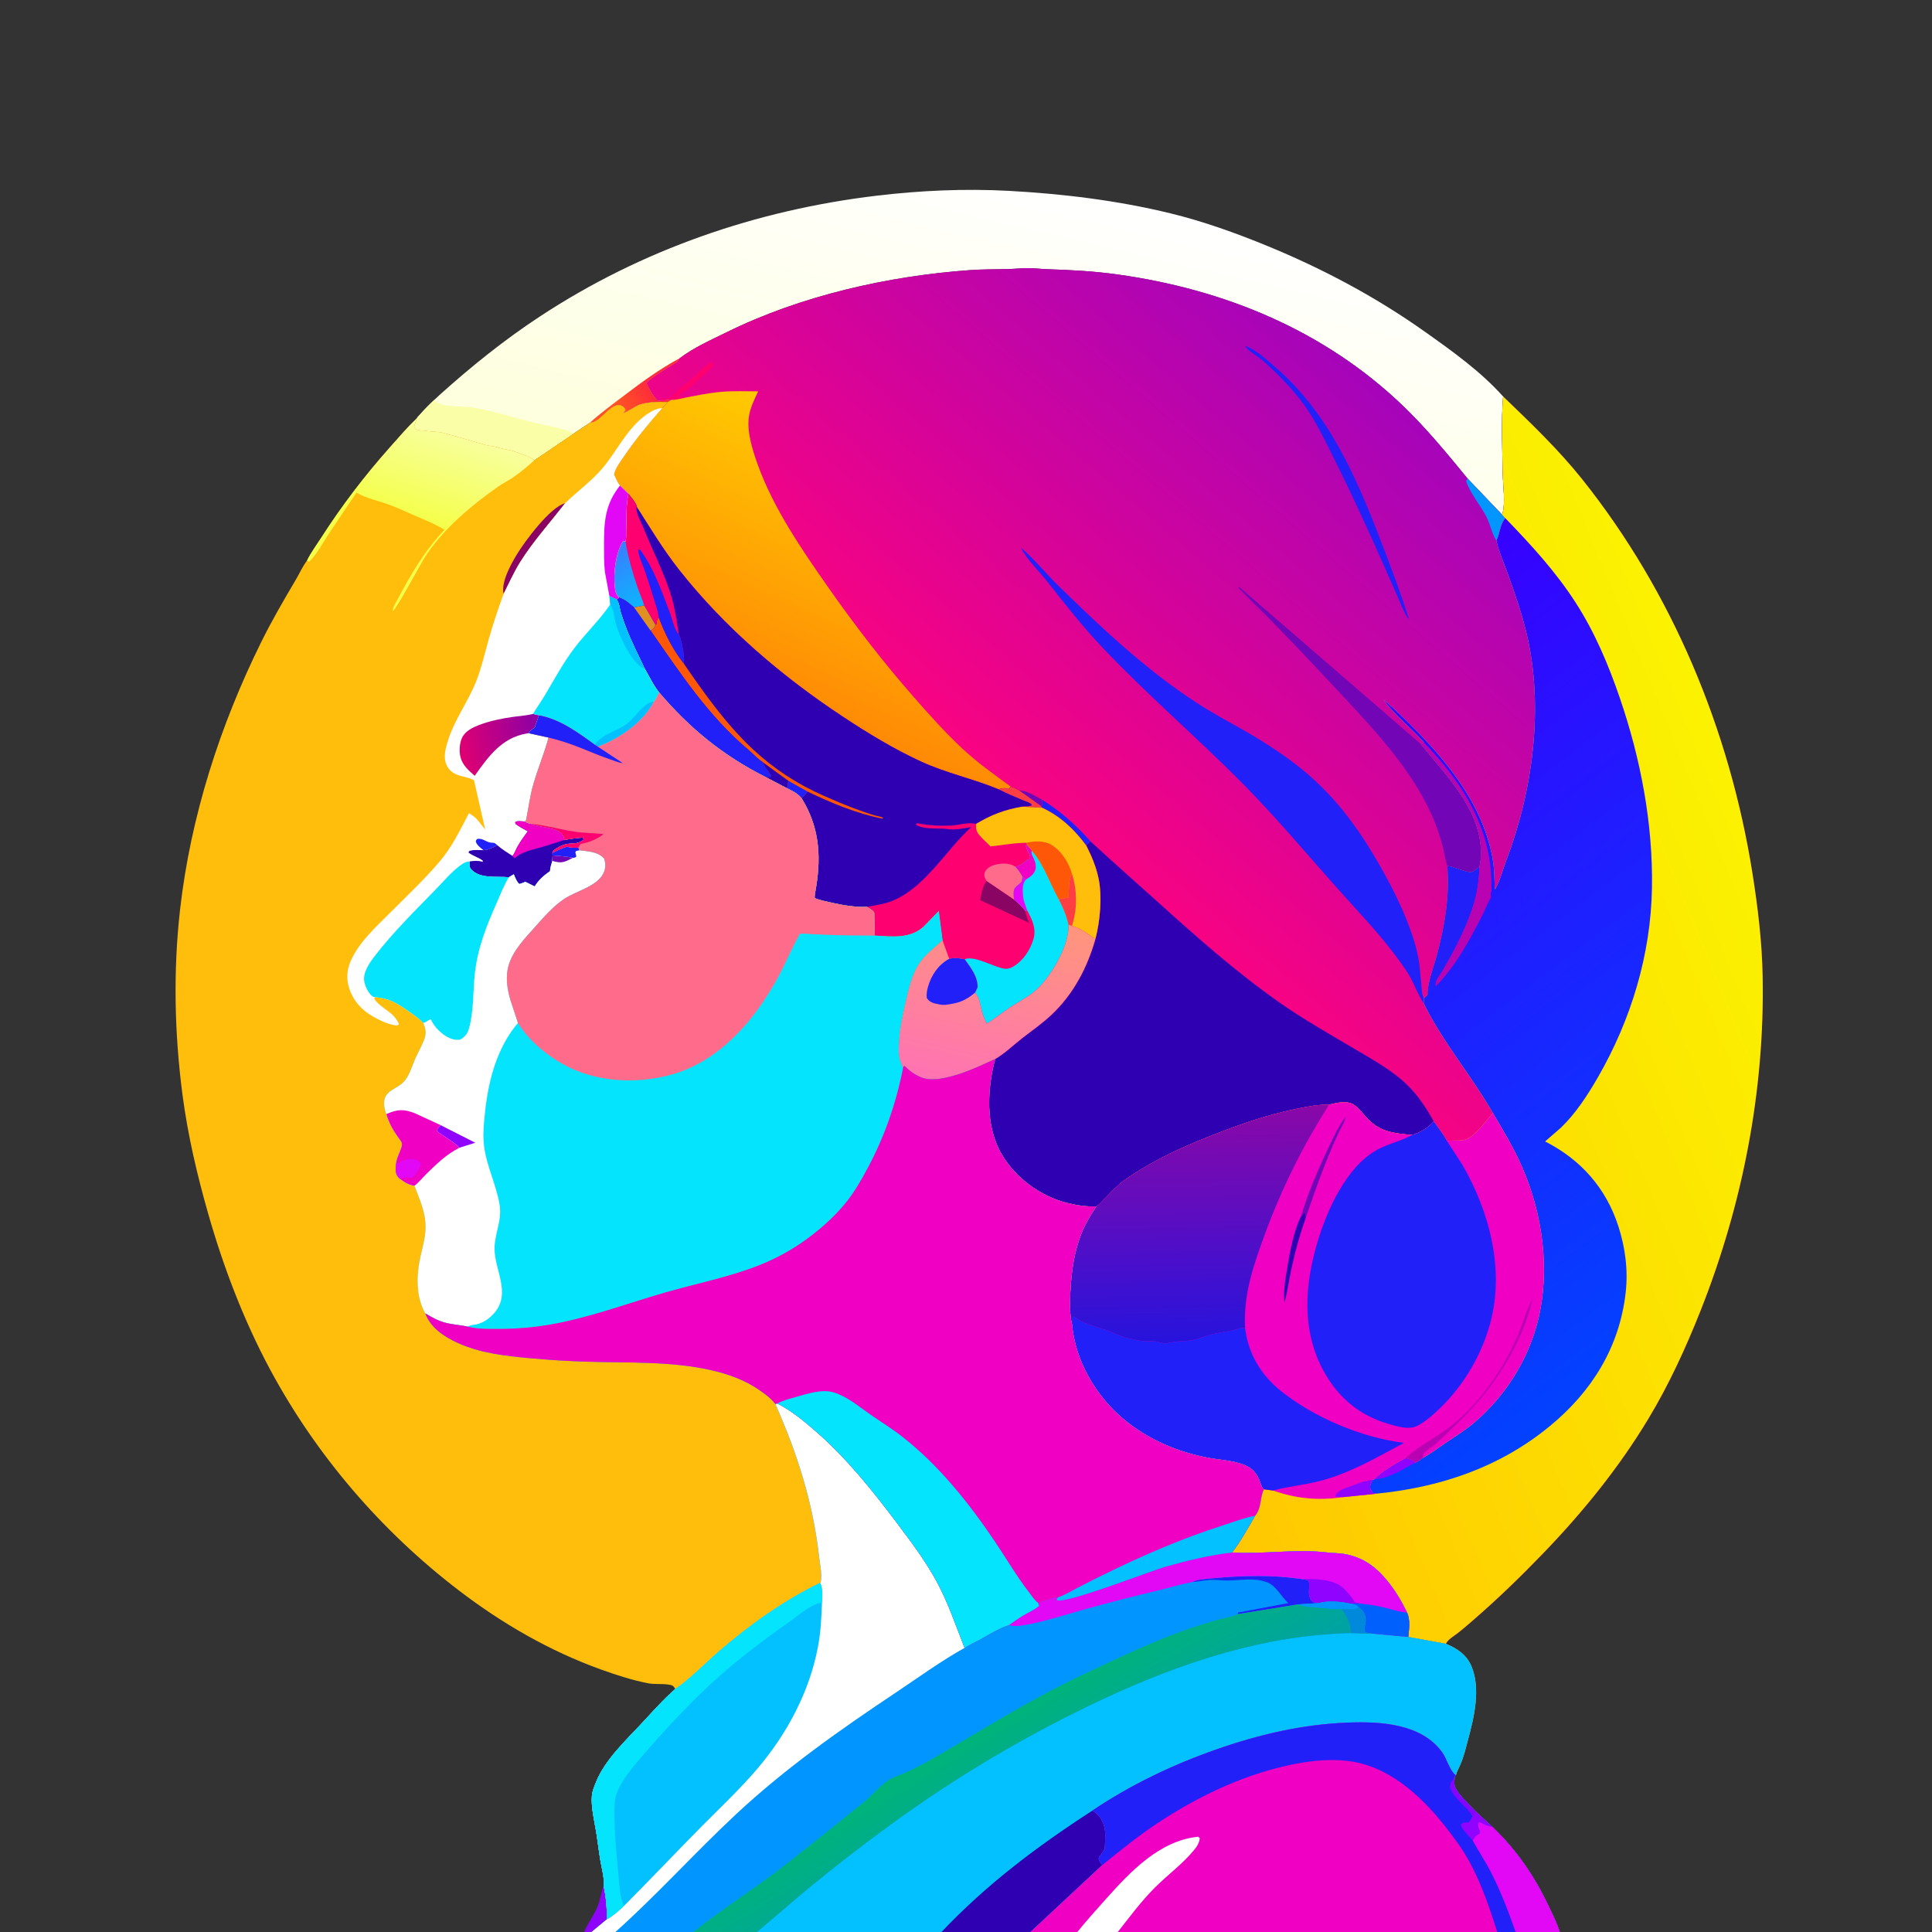 <?xml version="1.0" encoding="utf-8" ?>
<svg xmlns="http://www.w3.org/2000/svg" xmlns:xlink="http://www.w3.org/1999/xlink" width="512" height="512">
	<rect width="100%" height="100%" fill="#333333" stroke="none"/>
	<path fill="#9003FE" fill-opacity="0.976" transform="scale(0.667 0.667)" d="M231.905 768C233.288 764.54 235.747 761.342 237.278 757.873C238.416 755.292 238.67 752.507 239.618 749.885L239.862 749.232C240.75 753.711 241.221 758.067 241.064 762.635L234.594 768L231.905 768Z"/>
	<defs>
		<linearGradient id="gradient_0" gradientUnits="userSpaceOnUse" x1="177.188" y1="160.312" x2="208.826" y2="25.407">
			<stop offset="0" stop-color="#FEFFDD"/>
			<stop offset="1" stop-color="white"/>
		</linearGradient>
	</defs>
	<path fill="url(#gradient_0)" transform="scale(0.667 0.667)" d="M172.557 158.878L174.585 156.978C187.28 145.569 200.286 135.091 214.561 125.707C254.914 99.177 300.552 83.447 348.375 77.743C365.534 75.697 383.283 74.89 400.563 75.818C422.061 76.971 444.058 79.64 465 84.752C478.136 87.958 491.018 92.579 503.515 97.714C525.611 106.794 546.537 117.926 566.05 131.744C577.033 139.521 588.183 147.473 597.217 157.528C596.375 167.543 596.904 178.299 597.073 188.371C597.156 193.33 598.269 199.849 596.827 204.54L583.155 190.212C575.109 180.375 566.844 170.315 557.692 161.497C526.429 131.371 486.612 114.966 443.915 109.03C434.597 107.735 425.421 107.245 416.037 106.959C413.615 106.885 411.211 106.541 408.793 106.537C405.925 106.531 403.11 106.845 400.251 106.911C395.369 107.024 390.422 106.968 385.553 107.312C352.892 109.626 318.123 117.49 288.668 132.029C282.381 135.133 275.685 138.068 270.082 142.322L269.904 142.617C269.273 143.634 268.753 144.076 267.737 144.691C264.041 146.929 260.103 149.23 256.855 152.082C258.04 154.7 259.318 157.047 261.32 159.139L262.439 159.191L263.586 159.191C264.553 158.588 265.634 158.844 266.758 158.866L265.271 159.768C261.571 159.578 257.415 159.662 253.875 160.868C252.636 161.291 248.492 164.179 247.688 164.028L248.523 162.938C248.179 162.014 247.849 161.666 246.938 161.234C245.742 160.668 245.072 160.951 243.937 161.491C240.787 162.991 237.769 167.979 234.384 167.945L227.829 172.33L212.321 182.845C211.871 182.499 211.47 182.227 210.957 181.977L210.375 181.705L209.23 181.144L204.75 179.502C204.173 179.306 203.69 179.109 203.085 179.002L199.123 178.134L198.188 177.941L197.438 177.607C196.285 177.401 195.056 177.22 193.873 177.019C193.135 176.894 192.516 176.719 191.813 176.453C190.938 176.122 190.093 176.006 189.209 175.739L182.812 173.857C180.777 173.196 178.655 172.791 176.623 172.138C174.298 171.391 171.689 171.632 169.312 171.191C168.226 170.99 166.651 171.117 165.703 170.749C164.971 170.465 164.858 170.144 164.515 169.5L165.666 166.134C165.703 165.875 166.544 165.058 166.729 164.848C168.581 162.738 170.504 160.789 172.557 158.878Z"/>
	<defs>
		<linearGradient id="gradient_1" gradientUnits="userSpaceOnUse" x1="246.188" y1="159.938" x2="257.311" y2="153.903">
			<stop offset="0" stop-color="#FF5125"/>
			<stop offset="1" stop-color="#FF2D3A"/>
		</linearGradient>
	</defs>
	<path fill="url(#gradient_1)" transform="scale(0.667 0.667)" d="M270.082 142.322L269.904 142.617C269.273 143.634 268.753 144.076 267.737 144.691C264.041 146.929 260.103 149.23 256.855 152.082C258.04 154.7 259.318 157.047 261.32 159.139L262.439 159.191L263.586 159.191C264.553 158.588 265.634 158.844 266.758 158.866L265.271 159.768C261.571 159.578 257.415 159.662 253.875 160.868C252.636 161.291 248.492 164.179 247.688 164.028L248.523 162.938C248.179 162.014 247.849 161.666 246.938 161.234C245.742 160.668 245.072 160.951 243.937 161.491C240.787 162.991 237.769 167.979 234.384 167.945C238.585 164.146 243.376 160.643 247.893 157.213C255.031 151.792 262.152 146.558 270.082 142.322Z"/>
	<path fill="#FAFFA7" transform="scale(0.667 0.667)" d="M172.557 158.878C173.977 160.642 176.292 160.981 178.5 161.225C181.842 161.595 185.217 161.486 188.543 162.055C196.268 163.379 203.712 165.792 211.293 167.71C214.891 168.62 218.54 169.288 222.142 170.179C224.223 170.693 226.083 171.029 227.829 172.33L212.321 182.845C211.871 182.499 211.47 182.227 210.957 181.977L210.375 181.705L209.23 181.144L204.75 179.502C204.173 179.306 203.69 179.109 203.085 179.002L199.123 178.134L198.188 177.941L197.438 177.607C196.285 177.401 195.056 177.22 193.873 177.019C193.135 176.894 192.516 176.719 191.813 176.453C190.938 176.122 190.093 176.006 189.209 175.739L182.812 173.857C180.777 173.196 178.655 172.791 176.623 172.138C174.298 171.391 171.689 171.632 169.312 171.191C168.226 170.99 166.651 171.117 165.703 170.749C164.971 170.465 164.858 170.144 164.515 169.5L165.666 166.134C165.703 165.875 166.544 165.058 166.729 164.848C168.581 162.738 170.504 160.789 172.557 158.878Z"/>
	<defs>
		<linearGradient id="gradient_2" gradientUnits="userSpaceOnUse" x1="385.312" y1="299.062" x2="526.383" y2="135.077">
			<stop offset="0" stop-color="#F80382"/>
			<stop offset="1" stop-color="#A604BA"/>
		</linearGradient>
	</defs>
	<path fill="url(#gradient_2)" transform="scale(0.667 0.667)" d="M270.082 142.322C275.685 138.068 282.381 135.133 288.668 132.029C318.123 117.49 352.892 109.626 385.553 107.312C390.422 106.968 395.369 107.024 400.251 106.911C403.11 106.845 405.925 106.531 408.793 106.537C411.211 106.541 413.615 106.885 416.037 106.959C425.421 107.245 434.597 107.735 443.915 109.03C486.612 114.966 526.429 131.371 557.692 161.497C566.844 170.315 575.109 180.375 583.155 190.212L596.827 204.54C598.269 199.849 597.156 193.33 597.073 188.371C596.904 178.299 596.375 167.543 597.217 157.528C608.13 168.021 619.148 178.537 628.615 190.395C664.515 235.362 687.257 290.219 696.262 346.875C698.417 360.435 700.066 374.165 700.327 387.91C701.19 433.297 692.366 478.602 675.652 520.766C669.837 535.436 663.127 550.073 654.978 563.607C643.147 583.256 628.795 600.919 612.892 617.398C604.19 626.415 595.287 635.034 585.831 643.265C583.65 645.164 581.464 647.072 579.186 648.854C577.57 650.118 575.426 651.252 574.465 653.093L559.522 650.376C559.824 647.236 560.381 643.71 559.059 640.742C556.822 636.081 554.356 631.956 551.069 627.938C546.502 622.355 541.27 618.634 534.029 617.417C531.81 617.043 529.545 617.105 527.317 616.836C514.794 615.328 502.085 617.627 489.526 616.829C492.911 612.468 495.866 607.046 498.649 602.264C501.362 598.828 500.403 595.4 502.128 591.724C501.156 590.926 500.931 589.506 500.485 588.382C499.703 586.407 498.363 584.312 496.535 583.157C492.153 580.39 485.591 580.197 480.581 579.3C467.96 577.04 456.017 571.909 446.179 563.642C435.277 554.482 427.228 540.56 425.943 526.271L425.832 525.801C424.997 522.048 425.079 517.631 425.256 513.801C425.62 505.912 426.644 497.809 429.541 490.414C431.113 486.402 433.226 482.909 435.579 479.315C431.842 479.496 427.597 478.863 423.973 477.946C413.35 475.257 403.457 468.017 397.933 458.545C391.461 447.448 392.206 432.779 395.384 420.772C388.716 423.813 382.328 426.883 375.094 428.324C372.297 428.88 368.793 429.168 366.101 428.094C363.554 427.078 361.331 425.513 359.438 423.544L358.97 423.75L358.767 424.512C358.397 423.15 357.737 421.914 357.397 420.562C356.873 418.48 357.104 415.733 357.211 413.607C357.465 408.557 358.591 403.411 359.715 398.486C360.932 393.152 362.308 386.869 365.521 382.335C367.863 379.03 371.487 376.3 374.474 373.582L372.986 361.952L366.999 368.146C361.397 373.141 354.473 372.067 347.564 371.729L347.372 362.713C347.147 361.761 345.238 360.842 344.425 360.302C340.127 360.521 334.887 359.671 330.695 358.716C329.581 358.462 324.404 357.386 323.737 356.761C323.466 356.507 324.157 353.062 324.27 352.359C326.307 339.65 325.425 328.32 318.448 317.109L318.238 316.884C316.584 315.006 314.624 314.141 312.413 313.049L304.11 308.693C287.183 300.123 274.162 289.505 261.863 275.092C259.683 272.445 257.915 268.658 256.155 265.652C253.557 260.162 250.741 254.689 248.596 249C247.901 247.158 247.207 245.249 246.653 243.36C246.141 241.616 246.116 239.583 244.921 238.154C245.328 237.975 245.624 237.681 245.965 237.401C245.091 236.615 244.704 235.878 244.492 234.73C243.465 229.15 244.405 219.785 247.562 214.955L248.507 215.212C248.918 214.006 248.728 212.015 248.782 210.686C248.977 205.893 248.66 200.93 249.678 196.222L246.341 192.906C245.285 191.611 244.671 190.019 243.969 188.514C244.523 185.904 246.498 183.416 247.972 181.244C252.578 174.463 257.745 168.283 263.14 162.127C263.917 161.576 264.642 160.507 265.271 159.768L266.758 158.866C265.634 158.844 264.553 158.588 263.586 159.191L262.439 159.191L261.32 159.139C259.318 157.047 258.04 154.7 256.855 152.082C260.103 149.23 264.041 146.929 267.737 144.691C268.753 144.076 269.273 143.634 269.904 142.617L270.082 142.322Z"/>
	<path fill="#FE0070" transform="scale(0.667 0.667)" d="M262.439 159.191C264.229 157.714 266.001 158.813 267.752 156.752C268.762 155.563 269.658 154.531 270.964 153.628C275.095 150.769 278.44 146.306 282.75 143.794L283.473 144.375L283.427 145.48C281.172 147.717 278.761 149.811 276.388 151.923C274.817 153.321 273.232 154.949 271.334 155.891C270.603 156.254 270.261 156.409 269.784 157.125C270.409 157.795 271.198 157.818 272.071 158.042C270.488 158.321 268.325 159.004 266.758 158.866C265.634 158.844 264.553 158.588 263.586 159.191L262.439 159.191Z"/>
	<path fill="#2220F8" transform="scale(0.667 0.667)" d="M413.446 317.426C420.942 321.885 427.536 327.788 433.3 334.322L431.622 335.999C426.824 329.497 421.301 324.275 413.934 320.874L413.634 320.256L414.057 319.895C414.368 318.666 414.043 318.503 413.446 317.426Z"/>
	<path fill="#0196FF" transform="scale(0.667 0.667)" d="M583.155 190.212L596.827 204.54L598.037 205.832C595.731 208.949 596.102 211.671 594.524 214.817C592.703 211.892 592.102 208.264 590.501 205.167C588.162 200.638 583.976 195.807 582.482 191.062L583.155 190.212Z"/>
	<path fill="#2220F8" transform="scale(0.667 0.667)" d="M494.708 137.438C495.477 137.611 496.241 138.049 496.938 138.419C500.465 140.293 503.538 143.146 506.547 145.733C527.843 164.041 538.735 189.221 548.603 214.858C552.526 225.048 556.483 235.388 559.717 245.812L559.39 245.735C557.78 243.12 556.635 240.131 555.399 237.321C553.359 232.683 551.336 228.038 549.272 223.41C543.425 210.297 537.49 197.222 531.097 184.365C527.995 178.126 525.008 171.795 521.414 165.819C517.233 158.867 511.765 152.738 505.935 147.136C504.204 145.474 502.434 143.806 500.542 142.326C498.854 141.005 495.681 139.258 494.708 137.438Z"/>
	<path fill="#7206B7" transform="scale(0.667 0.667)" d="M575.084 344.123C574.753 343.925 573.808 339.006 573.624 338.174C568.021 312.848 548.492 292.652 531.393 274.279C522.504 264.727 513.513 255.219 504.388 245.894C500.274 241.69 495.985 237.7 491.927 233.438L492.375 233.218L564.397 295.508C575.148 308.734 590.352 323.591 588.237 342.254L587.852 344.503L587.738 344.583C586.745 345.083 585.918 345.931 584.98 346.401C583.343 347.22 577.422 344.172 575.084 344.123Z"/>
	<path fill="#2220F8" transform="scale(0.667 0.667)" d="M565.651 398.639C563.606 395.488 562.238 391.938 560.508 388.612C559.429 386.537 558.019 384.62 556.67 382.715C548.602 371.328 539.004 361.625 529.793 351.212C517.655 337.489 505.828 323.482 492.901 310.482C474.981 292.46 455.649 275.905 438.165 257.436C430.32 249.149 423.226 240.147 416.176 231.188C412.772 226.861 408.092 222.416 405.557 217.569C410.907 222.025 415.537 227.877 420.556 232.773C434.234 246.113 448.164 259.397 463.491 270.855C468.887 274.89 474.389 278.714 480.166 282.188C486.749 286.144 493.611 289.639 500.14 293.681C507.889 298.477 515.267 303.557 522.005 309.724C533.255 320.019 541.663 332.123 549.058 345.375C553.003 352.445 556.68 359.652 559.552 367.233C561.395 372.099 563.034 377.077 563.795 382.24C564.247 385.313 564.424 388.507 564.735 391.606C564.878 393.031 564.907 394.646 565.428 395.991L565.697 396.643L565.651 398.639Z"/>
	<defs>
		<linearGradient id="gradient_3" gradientUnits="userSpaceOnUse" x1="369.188" y1="303.188" x2="412.455" y2="207.859">
			<stop offset="0" stop-color="#FF8A05"/>
			<stop offset="1" stop-color="#FFC902"/>
		</linearGradient>
	</defs>
	<path fill="url(#gradient_3)" transform="scale(0.667 0.667)" d="M272.071 158.042C276.978 157.082 281.985 156.056 286.973 155.657C291.655 155.284 296.516 155.489 301.219 155.5C299.705 158.753 298.028 162.089 297.527 165.68C296.674 171.799 299.145 179.343 301.205 185.002C307.411 202.055 318.463 218.206 328.802 232.987C339.552 248.357 350.756 262.919 363.117 277.026C369.22 283.991 375.41 290.905 382.168 297.25C388.235 302.947 394.904 307.678 401.614 312.564L400.688 313.512L400.076 313.287C399.131 312.976 397.724 313.213 396.824 313.615C386.688 309.403 375.953 307.181 365.906 302.546C354.974 297.503 344.755 291.267 334.729 284.634C310.53 268.628 287.939 249.326 269.912 226.504C263.579 218.485 258.416 209.895 252.945 201.301C252.974 200.092 250.483 197.267 249.678 196.222L246.341 192.906C245.285 191.611 244.671 190.019 243.969 188.514C244.523 185.904 246.498 183.416 247.972 181.244C252.578 174.463 257.745 168.283 263.14 162.127C263.917 161.576 264.642 160.507 265.271 159.768L266.758 158.866C268.325 159.004 270.488 158.321 272.071 158.042Z"/>
	<path fill="#2F00B2" transform="scale(0.667 0.667)" d="M433.3 334.322C442.01 342.371 450.935 350.174 459.74 358.119C475.351 372.205 491.065 386.169 508.297 398.271C517.907 405.019 528.186 410.809 538.28 416.791C544.5 420.478 550.89 424.018 556.473 428.656C562.155 433.375 566.111 439.154 569.659 445.548C567.473 448.049 564.368 450.011 561.164 450.917L561.058 450.918C553.656 450.284 548.006 449.746 542.753 443.843C541.219 442.12 539.622 439.991 537.626 438.775C534.992 437.17 530.843 438.228 528.022 438.903C523.306 438.809 518.321 439.902 513.717 440.867C503.598 442.987 493.933 446.319 484.305 450.028C471.042 455.137 458.265 460.775 446.627 469.024C443.787 471.037 441.349 473.815 438.883 476.276C437.871 477.284 436.825 478.607 435.579 479.315C431.842 479.496 427.597 478.863 423.973 477.946C413.35 475.257 403.457 468.017 397.933 458.545C391.461 447.448 392.206 432.779 395.384 420.772C399.294 418.492 402.686 415.15 406.262 412.371C410.099 409.388 414.162 406.568 417.709 403.239C426.503 394.987 432.04 384.384 435.286 372.857C437.088 365.812 437.968 356.301 436.491 349.113C435.523 344.398 433.769 340.28 431.622 335.999L433.3 334.322Z"/>
	<path fill="#2F00B2" transform="scale(0.667 0.667)" d="M249.678 196.222C250.483 197.267 252.974 200.092 252.945 201.301C258.416 209.895 263.579 218.485 269.912 226.504C287.939 249.326 310.53 268.628 334.729 284.634C344.755 291.267 354.974 297.503 365.906 302.546C375.953 307.181 386.688 309.403 396.824 313.615C397.724 313.213 399.131 312.976 400.076 313.287L400.688 313.512L401.614 312.564C402.842 312.948 403.892 313.514 405.018 314.13C407.479 313.95 411.281 316.199 413.446 317.426C414.043 318.503 414.368 318.666 414.057 319.895L413.634 320.256L413.934 320.874C421.301 324.275 426.824 329.497 431.622 335.999C433.769 340.28 435.523 344.398 436.491 349.113C437.968 356.301 437.088 365.812 435.286 372.857C432.04 384.384 426.503 394.987 417.709 403.239C414.162 406.568 410.099 409.388 406.262 412.371C402.686 415.15 399.294 418.492 395.384 420.772C388.716 423.813 382.328 426.883 375.094 428.324C372.297 428.88 368.793 429.168 366.101 428.094C363.554 427.078 361.331 425.513 359.438 423.544L358.97 423.75L358.767 424.512C358.397 423.15 357.737 421.914 357.397 420.562C356.873 418.48 357.104 415.733 357.211 413.607C357.465 408.557 358.591 403.411 359.715 398.486C360.932 393.152 362.308 386.869 365.521 382.335C367.863 379.03 371.487 376.3 374.474 373.582L372.986 361.952L366.999 368.146C361.397 373.141 354.473 372.067 347.564 371.729L347.372 362.713C347.147 361.761 345.238 360.842 344.425 360.302C340.127 360.521 334.887 359.671 330.695 358.716C329.581 358.462 324.404 357.386 323.737 356.761C323.466 356.507 324.157 353.062 324.27 352.359C326.307 339.65 325.425 328.32 318.448 317.109L318.238 316.884C316.584 315.006 314.624 314.141 312.413 313.049L304.11 308.693C287.183 300.123 274.162 289.505 261.863 275.092C259.683 272.445 257.915 268.658 256.155 265.652C253.557 260.162 250.741 254.689 248.596 249C247.901 247.158 247.207 245.249 246.653 243.36C246.141 241.616 246.116 239.583 244.921 238.154C245.328 237.975 245.624 237.681 245.965 237.401C245.091 236.615 244.704 235.878 244.492 234.73C243.465 229.15 244.405 219.785 247.562 214.955L248.507 215.212C248.918 214.006 248.728 212.015 248.782 210.686C248.977 205.893 248.66 200.93 249.678 196.222Z"/>
	<path fill="#FF3E43" transform="scale(0.667 0.667)" d="M401.614 312.564C402.842 312.948 403.892 313.514 405.018 314.13C407.479 313.95 411.281 316.199 413.446 317.426C414.043 318.503 414.368 318.666 414.057 319.895L413.634 320.256L413.934 320.874C413.179 320.918 413.411 320.937 412.802 320.879L406.085 320.507C407.477 320.258 408.805 320.635 410.022 319.875C409.46 318.839 407.666 318.453 406.557 317.987C403.277 316.608 400.003 315.214 396.824 313.615C397.724 313.213 399.131 312.976 400.076 313.287L400.688 313.512L401.614 312.564Z"/>
	<path fill="#7206B7" transform="scale(0.667 0.667)" d="M405.018 314.13C407.479 313.95 411.281 316.199 413.446 317.426C414.043 318.503 414.368 318.666 414.057 319.895L413.634 320.256L405.018 314.13Z"/>
	<path fill="#FD5707" transform="scale(0.667 0.667)" d="M261.7 245.228C264.18 251.822 267.223 257.902 271.568 263.483C279.843 275.581 288.532 287.821 299.309 297.851C307.566 305.535 316.913 311.614 327.23 316.139C331.846 318.164 336.493 320.188 341.25 321.861C343.389 322.613 345.629 323.46 347.812 324.049C348.857 324.331 349.924 324.388 350.875 324.938L350.618 325.262C340.292 323.213 330.275 319.029 320.818 314.483C320.091 315.517 319.413 316.289 318.448 317.109L318.238 316.884C316.584 315.006 314.624 314.141 312.413 313.049L304.11 308.693C305.041 308.724 305.581 308.868 306.434 308.438C305.544 306.598 304.086 305.289 303.229 303.304L303.011 302.786C300.981 301.509 299.382 299.644 297.553 298.101C281.444 284.519 270.409 267.676 258.488 250.542C259.611 249.803 259.941 249.512 260.415 248.252L260.842 247.957C260.903 246.739 260.961 246.262 261.7 245.228Z"/>
	<path fill="#2220F8" transform="scale(0.667 0.667)" d="M313.222 310.235L320.818 314.483C320.091 315.517 319.413 316.289 318.448 317.109L318.238 316.884C316.584 315.006 314.624 314.141 312.413 313.049L313.008 312.642C312.959 312.055 313.01 311.549 313.102 310.972L313.222 310.235Z"/>
	<path fill="#2F00B2" transform="scale(0.667 0.667)" d="M303.011 302.786L313.222 310.235L313.102 310.972C313.01 311.549 312.959 312.055 313.008 312.642L312.413 313.049L304.11 308.693C305.041 308.724 305.581 308.868 306.434 308.438C305.544 306.598 304.086 305.289 303.229 303.304L303.011 302.786Z"/>
	<path fill="#FE0070" transform="scale(0.667 0.667)" d="M249.678 196.222C250.483 197.267 252.974 200.092 252.945 201.301C252.447 203.692 254.598 207.131 255.519 209.417C258.979 218.008 263.313 226.553 266.242 235.312C268.038 240.682 268.771 246.325 269.687 251.895C270.686 253.569 272.18 261.233 271.696 263.044L271.568 263.483C267.223 257.902 264.18 251.822 261.7 245.228C260.961 246.262 260.903 246.739 260.842 247.957L260.415 248.252L255.956 240.549L251.941 241.345C250.108 239.807 248.268 238.154 245.965 237.401C245.091 236.615 244.704 235.878 244.492 234.73C243.465 229.15 244.405 219.785 247.562 214.955L248.507 215.212C248.918 214.006 248.728 212.015 248.782 210.686C248.977 205.893 248.66 200.93 249.678 196.222Z"/>
	<defs>
		<linearGradient id="gradient_4" gradientUnits="userSpaceOnUse" x1="247.688" y1="217.688" x2="259.585" y2="236.447">
			<stop offset="0" stop-color="#3682FF"/>
			<stop offset="1" stop-color="#0DB3FF"/>
		</linearGradient>
	</defs>
	<path fill="url(#gradient_4)" transform="scale(0.667 0.667)" d="M245.965 237.401C245.091 236.615 244.704 235.878 244.492 234.73C243.465 229.15 244.405 219.785 247.562 214.955L248.507 215.212C249.51 221.261 251.338 227.588 253.304 233.383C254.121 235.793 255.223 238.121 255.956 240.549L251.941 241.345C250.108 239.807 248.268 238.154 245.965 237.401Z"/>
	<path fill="#2220F8" transform="scale(0.667 0.667)" d="M261.7 245.228L261.628 244.598C261.367 242.566 260.545 240.463 259.961 238.5C258.704 234.276 257.343 230.098 255.899 225.934C255.242 224.039 253.331 220.146 253.688 218.332C254.565 218.477 254.213 218.266 254.777 219.051C259.958 226.275 263.14 235.491 266.27 243.76C267.012 245.72 268.117 250.7 269.687 251.895C270.686 253.569 272.18 261.233 271.696 263.044L271.568 263.483C267.223 257.902 264.18 251.822 261.7 245.228Z"/>
	<path fill="#2220F8" transform="scale(0.667 0.667)" d="M245.965 237.401C248.268 238.154 250.108 239.807 251.941 241.345L255.956 240.549L260.415 248.252C259.941 249.512 259.611 249.803 258.488 250.542C270.409 267.676 281.444 284.519 297.553 298.101C299.382 299.644 300.981 301.509 303.011 302.786L303.229 303.304C304.086 305.289 305.544 306.598 306.434 308.438C305.581 308.868 305.041 308.724 304.11 308.693C287.183 300.123 274.162 289.505 261.863 275.092C259.683 272.445 257.915 268.658 256.155 265.652C253.557 260.162 250.741 254.689 248.596 249C247.901 247.158 247.207 245.249 246.653 243.36C246.141 241.616 246.116 239.583 244.921 238.154C245.328 237.975 245.624 237.681 245.965 237.401Z"/>
	<path fill="#E09023" transform="scale(0.667 0.667)" d="M251.941 241.345L255.956 240.549L260.415 248.252C259.941 249.512 259.611 249.803 258.488 250.542L251.941 241.345Z"/>
	<path fill="#FE0070" transform="scale(0.667 0.667)" d="M406.085 320.507L412.802 320.879C413.411 320.937 413.179 320.918 413.934 320.874C421.301 324.275 426.824 329.497 431.622 335.999C433.769 340.28 435.523 344.398 436.491 349.113C437.968 356.301 437.088 365.812 435.286 372.857C432.04 384.384 426.503 394.987 417.709 403.239C414.162 406.568 410.099 409.388 406.262 412.371C402.686 415.15 399.294 418.492 395.384 420.772C388.716 423.813 382.328 426.883 375.094 428.324C372.297 428.88 368.793 429.168 366.101 428.094C363.554 427.078 361.331 425.513 359.438 423.544L358.97 423.75L358.767 424.512C358.397 423.15 357.737 421.914 357.397 420.562C356.873 418.48 357.104 415.733 357.211 413.607C357.465 408.557 358.591 403.411 359.715 398.486C360.932 393.152 362.308 386.869 365.521 382.335C367.863 379.03 371.487 376.3 374.474 373.582L372.986 361.952L366.999 368.146C361.397 373.141 354.473 372.067 347.564 371.729L347.372 362.713C347.147 361.761 345.238 360.842 344.425 360.302C347.88 359.644 351.246 359.264 354.534 357.932C367.6 352.635 375.748 337.898 385.872 328.639C383.702 328.96 381.434 329.434 379.247 329.553C377.806 329.632 376.25 329.311 374.791 329.238C371.559 329.076 366.594 329.463 363.86 327.642L364.312 327.068C368.738 327.96 373.111 328.203 377.625 328.032C380.823 327.911 384.722 326.494 387.777 327.378C393.89 323.711 399.028 321.758 406.085 320.507Z"/>
	<path fill="#8A0563" transform="scale(0.667 0.667)" d="M391.973 349.981L402.892 357.402C404.579 358.852 406.206 360.181 407.438 362.058C407.481 363.451 408.451 365.391 408.924 366.708L389.451 357.647C389.84 355.062 390.419 352.12 391.973 349.981Z"/>
	<path fill="#FF6C8B" transform="scale(0.667 0.667)" d="M391.973 349.981L391.312 348.817C390.937 347.868 391.004 347.011 391.488 346.125C392.268 344.699 394.195 343.812 395.71 343.489C398.317 342.935 401.19 342.835 403.448 344.365C404.591 345.603 405.417 346.798 406.231 348.273C406.169 348.678 406.123 349.911 405.938 350.203C405.276 351.242 403.745 351.925 403.101 353.056C402.521 354.076 402.769 356.23 402.892 357.402L391.973 349.981Z"/>
	<path fill="#05E4FD" transform="scale(0.667 0.667)" d="M403.448 344.365C404.392 344.127 405.135 343.865 405.952 343.32L406.5 342.941C407.01 342.613 407.252 342.492 407.674 342.018C408.157 341.476 408.244 341.579 408.938 341.441L409.316 340.5C409.138 339.928 408.978 339.43 408.68 338.906C408.392 338.402 408.1 337.81 407.94 337.25L407.816 336.562L407.447 336.005L408.018 335.655C408.69 336.396 409.373 337.115 409.939 337.941C414.815 343.45 417.101 350.892 420.681 357.275C422.412 360.623 423.734 363.714 424.551 367.428C424.76 375.55 418.527 386.236 413.075 392.013C409.665 395.627 405.15 397.73 401.06 400.445C398.013 402.469 395.179 404.824 392.032 406.69C391.247 405.098 390.574 403.584 390.113 401.858C389.359 399.031 389.367 396.734 387.402 394.389L388.41 392.25C388.424 387.841 385.693 384.547 383.278 381.122C386.664 379.756 392.974 383.098 396.341 384.151C398.822 384.927 400.071 385.444 402.429 384.119C406.405 381.883 409.414 377.392 410.63 373.061C411.834 368.777 409.975 365.213 408.015 361.543L407.438 362.058C406.206 360.181 404.579 358.852 402.892 357.402C402.769 356.23 402.521 354.076 403.101 353.056C403.745 351.925 405.276 351.242 405.938 350.203C406.123 349.911 406.169 348.678 406.231 348.273C405.417 346.798 404.591 345.603 403.448 344.365Z"/>
	<path fill="#E208F5" transform="scale(0.667 0.667)" d="M406.231 348.273L407.602 349.448C406.035 351.189 406.355 353.668 406.477 355.937C406.555 357.372 406.951 358.481 407.438 359.826L408.015 361.543L407.438 362.058C406.206 360.181 404.579 358.852 402.892 357.402C402.769 356.23 402.521 354.076 403.101 353.056C403.745 351.925 405.276 351.242 405.938 350.203C406.123 349.911 406.169 348.678 406.231 348.273Z"/>
	<path fill="#EF00C3" transform="scale(0.667 0.667)" d="M403.448 344.365C404.392 344.127 405.135 343.865 405.952 343.32L406.5 342.941C407.01 342.613 407.252 342.492 407.674 342.018C408.157 341.476 408.244 341.579 408.938 341.441L409.316 340.5C409.138 339.928 408.978 339.43 408.68 338.906C408.392 338.402 408.1 337.81 407.94 337.25L407.816 336.562L407.447 336.005L408.018 335.655C408.69 336.396 409.373 337.115 409.939 337.941C409.595 339.315 410.145 339.808 410.695 341.032C412.394 344.81 411.516 347.082 408.054 349.184L407.602 349.448L406.231 348.273C405.417 346.798 404.591 345.603 403.448 344.365Z"/>
	<path fill="#FFBE0B" transform="scale(0.667 0.667)" d="M406.085 320.507L412.802 320.879C413.411 320.937 413.179 320.918 413.934 320.874C421.301 324.275 426.824 329.497 431.622 335.999C433.769 340.28 435.523 344.398 436.491 349.113C437.968 356.301 437.088 365.812 435.286 372.857C434.719 372.779 434.526 372.722 434.062 372.376C431.562 370.507 428.932 368.746 425.878 367.886L424.551 367.428C423.734 363.714 422.412 360.623 420.681 357.275C417.101 350.892 414.815 343.45 409.939 337.941C409.373 337.115 408.69 336.396 408.018 335.655L407.904 334.856C403.076 334.852 398.342 335.803 393.554 336.296L390.167 332.983C388.247 330.95 387.696 330.218 387.777 327.378C393.89 323.711 399.028 321.758 406.085 320.507Z"/>
	<path fill="#FF3E43" transform="scale(0.667 0.667)" d="M425.92 347.231C428.008 353.579 428.08 361.537 425.878 367.886L424.551 367.428C423.734 363.714 422.412 360.623 420.681 357.275C421.942 356.853 423.22 356.8 424.538 356.69C424.776 353.701 424.352 349.731 425.92 347.231Z"/>
	<path fill="#FD5707" transform="scale(0.667 0.667)" d="M407.904 334.856C410.795 334.084 414.985 334.011 417.605 335.582C421.837 338.121 424.554 342.591 425.92 347.231C424.352 349.731 424.776 353.701 424.538 356.69C423.22 356.8 421.942 356.853 420.681 357.275C417.101 350.892 414.815 343.45 409.939 337.941C409.373 337.115 408.69 336.396 408.018 335.655L407.904 334.856Z"/>
	<defs>
		<linearGradient id="gradient_5" gradientUnits="userSpaceOnUse" x1="426.938" y1="369.188" x2="411.223" y2="437.827">
			<stop offset="0" stop-color="#FF957D"/>
			<stop offset="1" stop-color="#FF73B2"/>
		</linearGradient>
	</defs>
	<path fill="url(#gradient_5)" transform="scale(0.667 0.667)" d="M424.551 367.428L425.878 367.886C428.932 368.746 431.562 370.507 434.062 372.376C434.526 372.722 434.719 372.779 435.286 372.857C432.04 384.384 426.503 394.987 417.709 403.239C414.162 406.568 410.099 409.388 406.262 412.371C402.686 415.15 399.294 418.492 395.384 420.772C388.716 423.813 382.328 426.883 375.094 428.324C372.297 428.88 368.793 429.168 366.101 428.094C363.554 427.078 361.331 425.513 359.438 423.544L358.97 423.75L358.767 424.512C358.397 423.15 357.737 421.914 357.397 420.562C356.873 418.48 357.104 415.733 357.211 413.607C357.465 408.557 358.591 403.411 359.715 398.486C360.932 393.152 362.308 386.869 365.521 382.335C367.863 379.03 371.487 376.3 374.474 373.582L377.136 380.937C378.994 380.581 380.11 380.528 381.938 380.913L383.278 381.122C385.693 384.547 388.424 387.841 388.41 392.25L387.402 394.389C389.367 396.734 389.359 399.031 390.113 401.858C390.574 403.584 391.247 405.098 392.032 406.69C395.179 404.824 398.013 402.469 401.06 400.445C405.15 397.73 409.665 395.627 413.075 392.013C418.527 386.236 424.76 375.55 424.551 367.428Z"/>
	<path fill="#2220F8" transform="scale(0.667 0.667)" d="M377.136 380.937C378.994 380.581 380.11 380.528 381.938 380.913L383.278 381.122C385.693 384.547 388.424 387.841 388.41 392.25L387.402 394.389C384.994 396.473 382.236 398.076 379.079 398.662C377.171 399.016 375.403 399.497 373.455 399.115L372.938 399.006C370.883 398.61 369.497 398.345 368.231 396.562C368.015 395.043 368.301 393.531 368.714 392.062C370.036 387.357 372.832 383.313 377.136 380.937Z"/>
	<defs>
		<linearGradient id="gradient_6" gradientUnits="userSpaceOnUse" x1="491.438" y1="615.938" x2="769.367" y2="501.662">
			<stop offset="0" stop-color="#FFC701"/>
			<stop offset="1" stop-color="#FBF201"/>
		</linearGradient>
	</defs>
	<path fill="url(#gradient_6)" transform="scale(0.667 0.667)" d="M597.217 157.528C608.13 168.021 619.148 178.537 628.615 190.395C664.515 235.362 687.257 290.219 696.262 346.875C698.417 360.435 700.066 374.165 700.327 387.91C701.19 433.297 692.366 478.602 675.652 520.766C669.837 535.436 663.127 550.073 654.978 563.607C643.147 583.256 628.795 600.919 612.892 617.398C604.19 626.415 595.287 635.034 585.831 643.265C583.65 645.164 581.464 647.072 579.186 648.854C577.57 650.118 575.426 651.252 574.465 653.093L559.522 650.376C559.824 647.236 560.381 643.71 559.059 640.742C556.822 636.081 554.356 631.956 551.069 627.938C546.502 622.355 541.27 618.634 534.029 617.417C531.81 617.043 529.545 617.105 527.317 616.836C514.794 615.328 502.085 617.627 489.526 616.829C492.911 612.468 495.866 607.046 498.649 602.264C501.362 598.828 500.403 595.4 502.128 591.724C501.156 590.926 500.931 589.506 500.485 588.382C499.703 586.407 498.363 584.312 496.535 583.157C492.153 580.39 485.591 580.197 480.581 579.3C467.96 577.04 456.017 571.909 446.179 563.642C435.277 554.482 427.228 540.56 425.943 526.271L425.832 525.801C424.997 522.048 425.079 517.631 425.256 513.801C425.62 505.912 426.644 497.809 429.541 490.414C431.113 486.402 433.226 482.909 435.579 479.315C436.825 478.607 437.871 477.284 438.883 476.276C441.349 473.815 443.787 471.037 446.627 469.024C458.265 460.775 471.042 455.137 484.305 450.028C493.933 446.319 503.598 442.987 513.717 440.867C518.321 439.902 523.306 438.809 528.022 438.903C530.843 438.228 534.992 437.17 537.626 438.775C539.622 439.991 541.219 442.12 542.753 443.843C548.006 449.746 553.656 450.284 561.058 450.918L561.164 450.917C564.368 450.011 567.473 448.049 569.659 445.548C571.32 448.01 573.486 450.617 574.828 453.236L576.674 453.185C578.328 453.13 580.857 453.298 582.382 452.736C586.449 451.237 590.189 445.485 593.169 442.296C584.654 427.317 573.235 414.157 565.651 398.639L565.697 396.643C566.3 396.196 566.739 395.681 567.227 395.114C567.268 389.98 569.596 384.575 570.915 379.637C574.01 368.045 576.103 356.122 575.084 344.123C577.422 344.172 583.343 347.22 584.98 346.401C585.918 345.931 586.745 345.083 587.738 344.583L587.852 344.503L588.237 342.254C590.352 323.591 575.148 308.734 564.397 295.508L565.765 295.007C560.694 289.197 554.088 284.176 549.61 277.939L553.474 281.239C570.849 297.553 588.808 316.979 593.06 341.235C593.755 345.203 593.777 349.368 593.905 353.39L594.159 353.069C595.993 349.903 597.133 345.374 598.451 341.926C608.991 314.347 613.453 280.995 606.602 251.993C604.663 243.783 601.931 235.889 599.062 227.969C597.542 223.77 595.633 219.544 594.61 215.203L594.524 214.817C596.102 211.671 595.731 208.949 598.037 205.832L596.827 204.54C598.269 199.849 597.156 193.33 597.073 188.371C596.904 178.299 596.375 167.543 597.217 157.528Z"/>
	<defs>
		<linearGradient id="gradient_7" gradientUnits="userSpaceOnUse" x1="597.562" y1="207.938" x2="776.348" y2="443.987">
			<stop offset="0" stop-color="#3601FF"/>
			<stop offset="1" stop-color="#0242FF"/>
		</linearGradient>
	</defs>
	<path fill="url(#gradient_7)" transform="scale(0.667 0.667)" d="M598.037 205.832C608.239 216.374 618.018 227.003 626 239.377C633.615 251.182 639.048 264.056 643.585 277.311C651.877 301.532 656.79 327.235 656.348 352.897C655.892 379.351 648.041 405.215 634.852 428.064C630.761 435.151 626.089 442.383 620.16 448.073L613.895 453.52C628.014 460.681 638.047 471.94 642.98 487.132C645.744 495.641 646.921 504.643 645.91 513.562C643.448 535.303 632.442 552.957 615.66 566.715C595.724 583.058 572.419 590.876 547.04 593.453L545.438 593.178L544.544 591.75C543.919 590.331 544.775 589.281 545.359 587.962L545.903 587.802C549.637 584.153 553.925 581.861 558.452 579.345C560.197 579.767 561.015 579.84 562.341 581.117C563.42 580.576 564.322 580.046 565.262 579.285L566.094 578.814C568.993 577.127 571.735 575.06 574.515 573.175C578.051 570.777 581.801 568.477 585.084 565.75C597.596 555.355 606.884 540.941 610.922 525.167C616.112 504.897 612.949 482.175 604.54 463.214C601.341 456.002 597.202 449.067 593.169 442.296C584.654 427.317 573.235 414.157 565.651 398.639L565.697 396.643C566.3 396.196 566.739 395.681 567.227 395.114C567.268 389.98 569.596 384.575 570.915 379.637C574.01 368.045 576.103 356.122 575.084 344.123C577.422 344.172 583.343 347.22 584.98 346.401C585.918 345.931 586.745 345.083 587.738 344.583L587.852 344.503L588.237 342.254C590.352 323.591 575.148 308.734 564.397 295.508L565.765 295.007C560.694 289.197 554.088 284.176 549.61 277.939L553.474 281.239C570.849 297.553 588.808 316.979 593.06 341.235C593.755 345.203 593.777 349.368 593.905 353.39L594.159 353.069C595.993 349.903 597.133 345.374 598.451 341.926C608.991 314.347 613.453 280.995 606.602 251.993C604.663 243.783 601.931 235.889 599.062 227.969C597.542 223.77 595.633 219.544 594.61 215.203L594.524 214.817C596.102 211.671 595.731 208.949 598.037 205.832Z"/>
	<path fill="#9003FE" transform="scale(0.667 0.667)" d="M558.452 579.345C560.197 579.767 561.015 579.84 562.341 581.117C557.378 583.728 551.653 587.563 545.903 587.802C549.637 584.153 553.925 581.861 558.452 579.345Z"/>
	<path fill="#B903B2" transform="scale(0.667 0.667)" d="M565.765 295.007C581.552 311.451 593.213 330.07 592.584 353.631C592.565 354.329 592.612 354.01 592.412 354.568C592.188 355.192 592.357 355.792 592.444 356.438L592.107 357.035C590.876 359.262 589.971 361.705 588.802 363.98C583.64 374.024 578.41 383.722 570.473 391.903C569.686 390.086 571.837 387.709 572.817 386.049C578.196 376.939 584.041 365.797 586.391 355.444C587.193 351.908 587.482 348.193 587.738 344.583L587.852 344.503L588.237 342.254C590.352 323.591 575.148 308.734 564.397 295.508L565.765 295.007Z"/>
	<path fill="#2220F8" transform="scale(0.667 0.667)" d="M575.084 344.123C577.422 344.172 583.343 347.22 584.98 346.401C585.918 345.931 586.745 345.083 587.738 344.583C587.482 348.193 587.193 351.908 586.391 355.444C584.041 365.797 578.196 376.939 572.817 386.049C571.837 387.709 569.686 390.086 570.473 391.903L567.227 395.114C567.268 389.98 569.596 384.575 570.915 379.637C574.01 368.045 576.103 356.122 575.084 344.123Z"/>
	<path fill="#EF00C3" transform="scale(0.667 0.667)" d="M528.022 438.903C530.843 438.228 534.992 437.17 537.626 438.775C539.622 439.991 541.219 442.12 542.753 443.843C548.006 449.746 553.656 450.284 561.058 450.918L561.164 450.917C564.368 450.011 567.473 448.049 569.659 445.548C571.32 448.01 573.486 450.617 574.828 453.236L576.674 453.185C578.328 453.13 580.857 453.298 582.382 452.736C586.449 451.237 590.189 445.485 593.169 442.296C597.202 449.067 601.341 456.002 604.54 463.214C612.949 482.175 616.112 504.897 610.922 525.167C606.884 540.941 597.596 555.355 585.084 565.75C581.801 568.477 578.051 570.777 574.515 573.175C571.735 575.06 568.993 577.127 566.094 578.814L565.262 579.285C564.322 580.046 563.42 580.576 562.341 581.117C561.015 579.84 560.197 579.767 558.452 579.345C553.925 581.861 549.637 584.153 545.903 587.802L545.359 587.962C544.775 589.281 543.919 590.331 544.544 591.75L545.438 593.178L547.04 593.453L533.649 594.83C523.738 596.266 515.236 595.502 505.785 592.199L502.128 591.724C501.156 590.926 500.931 589.506 500.485 588.382C499.703 586.407 498.363 584.312 496.535 583.157C492.153 580.39 485.591 580.197 480.581 579.3C467.96 577.04 456.017 571.909 446.179 563.642C435.277 554.482 427.228 540.56 425.943 526.271L425.832 525.801C424.997 522.048 425.079 517.631 425.256 513.801C425.62 505.912 426.644 497.809 429.541 490.414C431.113 486.402 433.226 482.909 435.579 479.315C436.825 478.607 437.871 477.284 438.883 476.276C441.349 473.815 443.787 471.037 446.627 469.024C458.265 460.775 471.042 455.137 484.305 450.028C493.933 446.319 503.598 442.987 513.717 440.867C518.321 439.902 523.306 438.809 528.022 438.903Z"/>
	<path fill="#9003FE" transform="scale(0.667 0.667)" d="M533.649 594.83L530.625 594.614L530.496 594.188L531.149 593.289C532.368 591.835 534.517 591.308 536.237 590.675C539.307 589.544 542.051 588.272 545.359 587.962C544.775 589.281 543.919 590.331 544.544 591.75L545.438 593.178L547.04 593.453L533.649 594.83Z"/>
	<path fill="#2F00B2" transform="scale(0.667 0.667)" d="M516.855 483.402L518.441 481.688L518.866 483.661C516.542 490.171 514.666 496.855 513.208 503.61C512.194 508.312 511.545 513.027 510.333 517.699C509.822 513.322 510.669 508.335 511.392 504.011C512.509 497.327 513.853 489.508 516.855 483.402Z"/>
	<path fill="#7206B7" transform="scale(0.667 0.667)" d="M516.855 483.402C519.688 473.898 523.6 464.841 527.869 455.897C529.829 451.79 531.821 447.368 534.649 443.774C534.411 445.625 532.96 447.698 532.159 449.388C526.864 460.559 522.883 471.996 518.866 483.661L518.441 481.688L516.855 483.402Z"/>
	<path fill="#B903B2" transform="scale(0.667 0.667)" d="M558.452 579.345C564.397 573.846 572.162 570.407 578.347 565.1C589.032 555.931 597.723 543.143 603.209 530.221C605.18 525.578 606.515 520.29 608.949 515.915C606.024 528.903 599.039 541.897 590.948 552.375C587.591 556.723 583.852 560.838 579.913 564.662C576.699 567.782 573.407 570.947 570.079 573.938C568.915 574.983 566.321 576.39 565.606 577.603C565.41 577.935 565.346 578.87 565.262 579.285C564.322 580.046 563.42 580.576 562.341 581.117C561.015 579.84 560.197 579.767 558.452 579.345Z"/>
	<path fill="#2220F8" transform="scale(0.667 0.667)" d="M425.943 526.271L426.146 523.211L426.75 523.099C427.736 523.817 428.649 524.502 429.75 525.031C433.084 526.632 436.296 527.287 439.714 528.543C442.743 529.655 446.135 531.518 449.311 531.912C449.893 531.984 450.4 532.151 450.961 532.312C453.597 533.069 456.208 532.776 458.897 532.942C460.049 533.013 461.067 533.553 462.188 533.677C463.78 533.852 465.65 533.227 467.25 533.054C469.2 532.843 471.154 532.878 473.098 532.559C475.892 532.1 478.169 531.063 480.828 530.313C483.761 529.485 486.69 529.229 489.628 528.594C491.271 528.239 493.007 527.284 494.692 527.632C495.848 537.652 500.95 546.285 508.8 552.571C522.116 563.235 540.884 571.159 557.831 573.28C546.86 579.117 536.548 585.277 524.394 588.427C518.263 590.017 511.847 590.561 505.785 592.199L502.128 591.724C501.156 590.926 500.931 589.506 500.485 588.382C499.703 586.407 498.363 584.312 496.535 583.157C492.153 580.39 485.591 580.197 480.581 579.3C467.96 577.04 456.017 571.909 446.179 563.642C435.277 554.482 427.228 540.56 425.943 526.271Z"/>
	<defs>
		<linearGradient id="gradient_8" gradientUnits="userSpaceOnUse" x1="524.812" y1="439.688" x2="526.662" y2="531.084">
			<stop offset="0" stop-color="#8908A8"/>
			<stop offset="1" stop-color="#2813DC"/>
		</linearGradient>
	</defs>
	<path fill="url(#gradient_8)" transform="scale(0.667 0.667)" d="M435.579 479.315C436.825 478.607 437.871 477.284 438.883 476.276C441.349 473.815 443.787 471.037 446.627 469.024C458.265 460.775 471.042 455.137 484.305 450.028C493.933 446.319 503.598 442.987 513.717 440.867C518.321 439.902 523.306 438.809 528.022 438.903C517.685 455.264 509.312 471.992 502.624 490.173C498.042 502.63 493.972 514.195 494.692 527.632C493.007 527.284 491.271 528.239 489.628 528.594C486.69 529.229 483.761 529.485 480.828 530.313C478.169 531.063 475.892 532.1 473.098 532.559C471.154 532.878 469.2 532.843 467.25 533.054C465.65 533.227 463.78 533.852 462.188 533.677C461.067 533.553 460.049 533.013 458.897 532.942C456.208 532.776 453.597 533.069 450.961 532.312C450.4 532.151 449.893 531.984 449.311 531.912C446.135 531.518 442.743 529.655 439.714 528.543C436.296 527.287 433.084 526.632 429.75 525.031C428.649 524.502 427.736 523.817 426.75 523.099L426.146 523.211L425.943 526.271L425.832 525.801C424.997 522.048 425.079 517.631 425.256 513.801C425.62 505.912 426.644 497.809 429.541 490.414C431.113 486.402 433.226 482.909 435.579 479.315Z"/>
	<path fill="#2220F8" transform="scale(0.667 0.667)" d="M569.659 445.548C571.32 448.01 573.486 450.617 574.828 453.236L581.018 462.777C591.761 481.336 597.844 504.332 592.134 525.545C588.769 538.046 581.88 549.886 572.674 558.977C569.947 561.67 566.628 564.661 563.218 566.465C559.851 568.245 555.11 566.754 551.655 565.747C540.085 562.377 531.611 555.224 525.838 544.632C517.075 528.553 518.385 510.309 523.512 493.312C527.354 480.575 534.886 463.723 547.032 456.901C551.369 454.465 556.37 453.513 560.696 451.125L561.058 450.918L561.164 450.917C564.368 450.011 567.473 448.049 569.659 445.548Z"/>
	<path fill="#FFBE0B" transform="scale(0.667 0.667)" d="M234.384 167.945C237.769 167.979 240.787 162.991 243.937 161.491C245.072 160.951 245.742 160.668 246.938 161.234C247.849 161.666 248.179 162.014 248.523 162.938L247.688 164.028C248.492 164.179 252.636 161.291 253.875 160.868C257.415 159.662 261.571 159.578 265.271 159.768C264.642 160.507 263.917 161.576 263.14 162.127C257.745 168.283 252.578 174.463 247.972 181.244C246.498 183.416 244.523 185.904 243.969 188.514C244.671 190.019 245.285 191.611 246.341 192.906L249.678 196.222C248.66 200.93 248.977 205.893 248.782 210.686C248.728 212.015 248.918 214.006 248.507 215.212L247.562 214.955C244.405 219.785 243.465 229.15 244.492 234.73C244.704 235.878 245.091 236.615 245.965 237.401C245.624 237.681 245.328 237.975 244.921 238.154C246.116 239.583 246.141 241.616 246.653 243.36C247.207 245.249 247.901 247.158 248.596 249C250.741 254.689 253.557 260.162 256.155 265.652C257.915 268.658 259.683 272.445 261.863 275.092C274.162 289.505 287.183 300.123 304.11 308.693L312.413 313.049C314.624 314.141 316.584 315.006 318.238 316.884L318.448 317.109C325.425 328.32 326.307 339.65 324.27 352.359C324.157 353.062 323.466 356.507 323.737 356.761C324.404 357.386 329.581 358.462 330.695 358.716C334.887 359.671 340.127 360.521 344.425 360.302C345.238 360.842 347.147 361.761 347.372 362.713L347.564 371.729C354.473 372.067 361.397 373.141 366.999 368.146L372.986 361.952L374.474 373.582C371.487 376.3 367.863 379.03 365.521 382.335C362.308 386.869 360.932 393.152 359.715 398.486C358.591 403.411 357.465 408.557 357.211 413.607C357.104 415.733 356.873 418.48 357.397 420.562C357.737 421.914 358.397 423.15 358.767 424.512L358.97 423.75L359.438 423.544C361.331 425.513 363.554 427.078 366.101 428.094C368.793 429.168 372.297 428.88 375.094 428.324C382.328 426.883 388.716 423.813 395.384 420.772C392.206 432.779 391.461 447.448 397.933 458.545C403.457 468.017 413.35 475.257 423.973 477.946C427.597 478.863 431.842 479.496 435.579 479.315C433.226 482.909 431.113 486.402 429.541 490.414C426.644 497.809 425.62 505.912 425.256 513.801C425.079 517.631 424.997 522.048 425.832 525.801L425.943 526.271C427.228 540.56 435.277 554.482 446.179 563.642C456.017 571.909 467.96 577.04 480.581 579.3C485.591 580.197 492.153 580.39 496.535 583.157C498.363 584.312 499.703 586.407 500.485 588.382C500.931 589.506 501.156 590.926 502.128 591.724C500.403 595.4 501.362 598.828 498.649 602.264C495.866 607.046 492.911 612.468 489.526 616.829C502.085 617.627 514.794 615.328 527.317 616.836C529.545 617.105 531.81 617.043 534.029 617.417C541.27 618.634 546.502 622.355 551.069 627.938C554.356 631.956 556.822 636.081 559.059 640.742C560.381 643.71 559.824 647.236 559.522 650.376L574.465 653.093C578.947 654.954 582.653 657.391 584.62 662.008C588.419 670.923 585.654 682.397 583.251 691.312C582.378 694.554 581.639 697.746 580.334 700.852C579.722 702.31 578.805 703.874 578.428 705.387L577.957 705.835C577.939 706.839 577.722 708.355 577.895 709.312C578.26 711.326 581.512 714.803 582.875 716.213L586.203 719.64L592.897 725.778C602.395 734.922 609.381 744.999 615.08 756.891C616.811 760.502 618.661 764.157 619.826 768L602.329 768L595.026 768L443.811 768L427.733 768L408.993 768L373.697 768L300.266 768L274.991 768L244.088 768L234.594 768L241.064 762.635C241.221 758.067 240.75 753.711 239.862 749.232C240.17 746.074 239.126 742.583 238.591 739.47C237.915 735.536 237.481 731.551 236.832 727.606C236.098 723.146 234.816 718.052 235.175 713.51C235.32 711.665 236.123 709.766 236.817 708.061C240.472 699.082 248.524 691.659 255.015 684.68C259.313 680.058 263.557 675.228 268.318 671.079C267.464 669.575 266.93 669.5 265.301 669.283C262.682 668.933 259.976 669.282 257.378 668.775C251.235 667.578 244.758 665.471 238.875 663.356C218.418 656.001 199.519 645.067 182.274 631.88C151.486 608.337 125.538 578.121 107.222 543.949C96.802 524.51 88.777 503.443 82.729 482.254C78.311 466.772 74.614 451.028 72.516 435.04C69.313 410.636 68.771 385.736 71.559 361.264C75.764 324.364 87.401 288.215 103.838 255C108.042 246.506 112.773 238.38 117.593 230.225C119.061 227.74 120.226 225.004 121.992 222.72C123.507 219.577 125.792 216.52 127.682 213.576C135.834 200.876 144.919 188.994 154.941 177.716C158.446 173.773 161.849 169.785 165.666 166.134L164.515 169.5C164.858 170.144 164.971 170.465 165.703 170.749C166.651 171.117 168.226 170.99 169.312 171.191C171.689 171.632 174.298 171.391 176.623 172.138C178.655 172.791 180.777 173.196 182.812 173.857L189.209 175.739C190.093 176.006 190.938 176.122 191.813 176.453C192.516 176.719 193.135 176.894 193.873 177.019C195.056 177.22 196.285 177.401 197.438 177.607L198.188 177.941L199.123 178.134L203.085 179.002C203.69 179.109 204.173 179.306 204.75 179.502L209.23 181.144L210.375 181.705L210.957 181.977C211.47 182.227 211.871 182.499 212.321 182.845L227.829 172.33L234.384 167.945Z"/>
	<path fill="#8A0563" transform="scale(0.667 0.667)" d="M200.08 235.978C199.048 231.308 202.901 224.352 205.287 220.406C208.463 215.154 218.582 201.44 224.522 199.951C218.576 207.659 211.98 214.923 206.773 223.175C204.199 227.254 202.272 231.691 200.08 235.978Z"/>
	<defs>
		<linearGradient id="gradient_9" gradientUnits="userSpaceOnUse" x1="176.812" y1="209.812" x2="187.571" y2="175.372">
			<stop offset="0" stop-color="#F4FF4A"/>
			<stop offset="1" stop-color="#F8FF9B"/>
		</linearGradient>
	</defs>
	<path fill="url(#gradient_9)" transform="scale(0.667 0.667)" d="M121.992 222.72C123.507 219.577 125.792 216.52 127.682 213.576C135.834 200.876 144.919 188.994 154.941 177.716C158.446 173.773 161.849 169.785 165.666 166.134L164.515 169.5C164.858 170.144 164.971 170.465 165.703 170.749C166.651 171.117 168.226 170.99 169.312 171.191C171.689 171.632 174.298 171.391 176.623 172.138C178.655 172.791 180.777 173.196 182.812 173.857L189.209 175.739C190.093 176.006 190.938 176.122 191.813 176.453C192.516 176.719 193.135 176.894 193.873 177.019C195.056 177.22 196.285 177.401 197.438 177.607L198.188 177.941L199.123 178.134L203.085 179.002C203.69 179.109 204.173 179.306 204.75 179.502L209.23 181.144L210.375 181.705L210.957 181.977C211.47 182.227 211.871 182.499 212.321 182.845C209.583 185.34 206.565 187.863 203.479 189.921C201.726 191.09 199.825 192.027 198.092 193.226C187.355 200.657 175.602 210.61 168.6 221.732C166.968 224.325 157.28 242.397 156.06 242.812C155.908 241.613 156.993 239.939 157.563 238.875C163.17 228.414 168.371 219.154 176.614 210.492C172.922 208.189 169.303 206.809 165.346 205.083C161.529 203.419 157.806 201.659 153.878 200.262C149.698 198.775 145.519 198.031 141.665 195.724C137.93 201.176 134.215 206.665 130.574 212.179C128.307 215.612 125.766 220.427 122.82 223.216L121.992 222.72Z"/>
	<path fill="white" transform="scale(0.667 0.667)" d="M224.522 199.951C229.334 195.23 234.899 191.296 239.278 186.143C243.969 180.62 247.281 174.066 252.252 168.761C254.804 166.037 259.267 162.269 263.14 162.127C257.745 168.283 252.578 174.463 247.972 181.244C246.498 183.416 244.523 185.904 243.969 188.514C244.671 190.019 245.285 191.611 246.341 192.906L249.678 196.222C248.66 200.93 248.977 205.893 248.782 210.686C248.728 212.015 248.918 214.006 248.507 215.212L247.562 214.955C244.405 219.785 243.465 229.15 244.492 234.73C244.704 235.878 245.091 236.615 245.965 237.401C245.624 237.681 245.328 237.975 244.921 238.154C246.116 239.583 246.141 241.616 246.653 243.36C247.207 245.249 247.901 247.158 248.596 249C250.741 254.689 253.557 260.162 256.155 265.652C257.915 268.658 259.683 272.445 261.863 275.092C261.446 275.859 260.43 278.342 259.826 278.76C255.53 287.076 246.278 293.311 237.724 296.608L237.53 296.664L236.338 295.884C229.572 290.986 222.533 285.74 214.137 284.201L212.476 289.035C211.732 289.607 210.319 290.43 210.096 291.32L217.957 293.047C216.233 299.421 213.655 305.477 211.85 311.812C210.517 316.492 209.943 321.302 208.979 326.056L208.241 326.393C208.973 326.684 210.149 327.353 210.911 327.318L211.292 327.477C214.833 328.887 222.13 328.516 223.95 332.455L224.294 333.7C226.728 333.331 229.172 332.867 231.637 332.812L231.938 333.574C230.183 335.134 228.407 335.091 226.116 335.239C223.767 335.391 221.863 336.604 219.938 337.867L219.511 338.836L219.537 339.889L219.471 342.061C219.061 343.407 218.603 344.709 218.534 346.126C215.895 347.997 214.213 349.458 212.426 352.194L208.688 350.342L208.202 350.582C207.58 350.873 206.99 351.052 206.332 351.232C205.228 350.292 204.715 348.683 204.127 347.383L202.187 348.545C200.206 351.817 198.908 355.253 197.368 358.733C193.21 368.123 189.661 376.981 188.631 387.313C187.942 394.234 188.24 401.604 186.444 408.348C185.835 410.636 184.853 411.921 182.812 413.091C180.396 413.468 178.165 412.481 176.235 411.066C174.189 409.566 172.169 407.402 171.188 405.041C170.432 405.207 170.236 405.402 169.624 405.826C169.175 406.137 168.707 406.281 168.192 406.442C166.512 404.605 164.31 403.167 162.285 401.743C157.745 398.552 154.842 396.751 149.185 396.163L148.736 396.408C148.462 398.063 154.373 401.712 155.767 403.043C156.914 404.138 157.885 405.427 158.531 406.875L157.823 407.462C154.82 407.235 151.781 405.803 149.142 404.413C144.11 401.76 140.271 397.812 138.632 392.266C137.629 388.874 137.811 385.556 139.152 382.292C142.346 374.517 149.593 368.071 155.424 362.233C162.001 355.648 168.84 349.209 174.853 342.092C179.766 336.278 182.795 329.75 186.336 323.085C187.814 324.021 189.001 324.85 190.112 326.24L192.768 329.583L188.329 309.98C186.473 308.984 184.129 308.666 182.124 307.987C179.932 307.244 178.397 306.044 177.417 303.928C176.045 300.967 177.018 297.387 177.934 294.4C180.477 286.111 186.061 278.678 189.255 270.565C191.316 265.33 192.533 259.832 194.056 254.43C195.817 248.186 197.858 242.071 200.08 235.978C202.272 231.691 204.199 227.254 206.773 223.175C211.98 214.923 218.576 207.659 224.522 199.951Z"/>
	<path fill="#2220F8" transform="scale(0.667 0.667)" d="M192.105 337.785C191.054 336.979 189.488 335.809 189.091 334.502C188.93 333.973 189.279 333.761 189.562 333.349C191.928 332.843 193.307 334.88 195.579 334.829C196.654 334.805 196.82 335.198 197.632 335.845C196.033 336.613 193.917 337.805 192.105 337.785Z"/>
	<path fill="#E208F5" transform="scale(0.667 0.667)" d="M242.124 236.85L240.333 227.235C239.926 223.632 239.985 219.979 239.98 216.357C239.968 207.206 240.449 200.278 246.341 192.906L249.678 196.222C248.66 200.93 248.977 205.893 248.782 210.686C248.728 212.015 248.918 214.006 248.507 215.212L247.562 214.955C244.405 219.785 243.465 229.15 244.492 234.73C244.704 235.878 245.091 236.615 245.965 237.401C245.624 237.681 245.328 237.975 244.921 238.154L242.124 236.85Z"/>
	<defs>
		<linearGradient id="gradient_10" gradientUnits="userSpaceOnUse" x1="183.562" y1="300.188" x2="214.277" y2="294.116">
			<stop offset="0" stop-color="#DE0072"/>
			<stop offset="1" stop-color="#8F00A3"/>
		</linearGradient>
	</defs>
	<path fill="url(#gradient_10)" transform="scale(0.667 0.667)" d="M210.096 291.32L209.134 291.463C199.319 293.157 193.971 300.661 188.599 308.247C186.193 306.08 183.834 304.149 182.97 300.868C182.332 298.446 182.574 294.68 183.894 292.538C185.258 290.325 187.811 289.04 190.16 288.129C194.542 286.431 199.33 285.468 203.975 284.812C206.459 284.462 208.973 284.329 211.418 283.739L211.76 283.653L214.137 284.201L212.476 289.035C211.732 289.607 210.319 290.43 210.096 291.32Z"/>
	<path fill="#2F00B2" transform="scale(0.667 0.667)" d="M203.665 340.088C204.456 338.998 204.933 337.572 205.602 336.386C206.798 334.262 208.256 332.239 209.706 330.282C208.011 329.371 206.365 328.484 204.811 327.338L204.715 326.625C205.674 326.034 207.107 326.34 208.241 326.393C208.973 326.684 210.149 327.353 210.911 327.318L211.292 327.477C214.833 328.887 222.13 328.516 223.95 332.455L224.294 333.7C226.728 333.331 229.172 332.867 231.637 332.812L231.938 333.574C230.183 335.134 228.407 335.091 226.116 335.239C223.767 335.391 221.863 336.604 219.938 337.867L219.511 338.836L219.537 339.889L219.471 342.061C219.061 343.407 218.603 344.709 218.534 346.126C215.895 347.997 214.213 349.458 212.426 352.194L208.688 350.342L208.202 350.582C207.58 350.873 206.99 351.052 206.332 351.232C205.228 350.292 204.715 348.683 204.127 347.383L202.187 348.545C197.414 348.004 190.955 349.314 187.312 345.493C186.346 344.479 186.569 343.545 186.58 342.252C188.292 342.036 189.804 341.862 191.485 342.355L191.812 342.458L191.812 341.939C190.082 340.628 187.991 340.112 186.193 338.797L186.338 338.193C187.91 337.489 190.379 337.795 192.105 337.785C193.917 337.805 196.033 336.613 197.632 335.845C199.433 337.474 201.635 338.755 203.665 340.088Z"/>
	<path fill="#EF00C3" transform="scale(0.667 0.667)" d="M203.665 340.088C204.456 338.998 204.933 337.572 205.602 336.386C206.798 334.262 208.256 332.239 209.706 330.282C208.011 329.371 206.365 328.484 204.811 327.338L204.715 326.625C205.674 326.034 207.107 326.34 208.241 326.393C208.973 326.684 210.149 327.353 210.911 327.318L211.292 327.477C214.833 328.887 222.13 328.516 223.95 332.455L224.294 333.7C221.287 334.618 218.311 335.658 215.296 336.542C211.643 337.613 207.368 338.29 204.562 340.995C203.847 340.402 204.134 340.716 203.665 340.088Z"/>
	<path fill="#05E4FD" transform="scale(0.667 0.667)" d="M242.124 236.85L244.921 238.154C246.116 239.583 246.141 241.616 246.653 243.36C247.207 245.249 247.901 247.158 248.596 249C250.741 254.689 253.557 260.162 256.155 265.652C257.915 268.658 259.683 272.445 261.863 275.092C261.446 275.859 260.43 278.342 259.826 278.76C255.53 287.076 246.278 293.311 237.724 296.608L237.53 296.664L236.338 295.884C229.572 290.986 222.533 285.74 214.137 284.201L211.76 283.653C213.34 281.031 215.127 278.546 216.684 275.911C220.361 269.69 223.815 263.311 228.188 257.533C232.743 251.513 238.222 246.421 242.473 240.131L242.124 236.85Z"/>
	<path fill="#03C1FE" transform="scale(0.667 0.667)" d="M236.338 295.884L236.697 295.402C240.045 291.102 245.965 290.392 249.905 286.906C252.405 284.695 255.743 279.624 258.96 278.898C259.127 278.86 259.296 278.833 259.465 278.806C259.584 278.787 259.705 278.775 259.826 278.76C255.53 287.076 246.278 293.311 237.724 296.608L237.53 296.664L236.338 295.884Z"/>
	<path fill="#03C1FE" transform="scale(0.667 0.667)" d="M242.124 236.85L244.921 238.154C246.116 239.583 246.141 241.616 246.653 243.36C247.207 245.249 247.901 247.158 248.596 249C250.741 254.689 253.557 260.162 256.155 265.652C251.335 264.311 246.243 253.003 244.822 248.358C243.988 245.63 244.059 242.532 242.473 240.131L242.124 236.85Z"/>
	<path fill="#05E4FD" transform="scale(0.667 0.667)" d="M149.185 396.163C148.658 396.102 148.347 396.149 147.903 395.808C146.31 394.587 145.032 391.806 144.717 389.855C144.139 386.273 146.929 382.387 149.021 379.687C156.145 370.493 164.669 362.027 172.796 353.723C176.252 350.191 179.715 345.937 183.824 343.175C184.75 342.553 185.489 342.392 186.58 342.252C186.569 343.545 186.346 344.479 187.312 345.493C190.955 349.314 197.414 348.004 202.187 348.545C200.206 351.817 198.908 355.253 197.368 358.733C193.21 368.123 189.661 376.981 188.631 387.313C187.942 394.234 188.24 401.604 186.444 408.348C185.835 410.636 184.853 411.921 182.812 413.091C180.396 413.468 178.165 412.481 176.235 411.066C174.189 409.566 172.169 407.402 171.188 405.041C170.432 405.207 170.236 405.402 169.624 405.826C169.175 406.137 168.707 406.281 168.192 406.442C166.512 404.605 164.31 403.167 162.285 401.743C157.745 398.552 154.842 396.751 149.185 396.163Z"/>
	<path fill="#05E4FD" transform="scale(0.667 0.667)" d="M261.863 275.092C274.162 289.505 287.183 300.123 304.11 308.693L312.413 313.049C314.624 314.141 316.584 315.006 318.238 316.884L318.448 317.109C325.425 328.32 326.307 339.65 324.27 352.359C324.157 353.062 323.466 356.507 323.737 356.761C324.404 357.386 329.581 358.462 330.695 358.716C334.887 359.671 340.127 360.521 344.425 360.302C345.238 360.842 347.147 361.761 347.372 362.713L347.564 371.729C354.473 372.067 361.397 373.141 366.999 368.146L372.986 361.952L374.474 373.582C371.487 376.3 367.863 379.03 365.521 382.335C362.308 386.869 360.932 393.152 359.715 398.486C358.591 403.411 357.465 408.557 357.211 413.607C357.104 415.733 356.873 418.48 357.397 420.562C357.737 421.914 358.397 423.15 358.767 424.512C356.007 438.576 351.268 452.083 344.438 464.689C342.069 469.06 339.532 473.497 336.434 477.4C331.341 483.817 324.569 489.668 317.812 494.221C312.465 497.824 306.725 500.758 300.71 503.069C288.867 507.619 276.196 510.1 264.021 513.615C249.007 517.951 234.137 523.562 218.706 526.257C211.589 527.5 204.665 528.025 197.449 528.025C193.997 528.025 190.543 528.084 187.143 527.393L185.907 527.098C182.909 526.441 179.872 526.333 176.861 525.523C173.954 524.74 171.545 523.394 168.987 521.836C165.172 515.029 165.45 506.573 167.104 499.163C168.101 494.695 169.359 490.658 169.069 486.023C168.747 480.893 166.5 475.87 164.684 471.122C162.454 470.821 160.788 469.784 159.035 468.475C158.609 468.162 158.25 467.782 157.954 467.343C156.743 465.543 157.276 462.972 157.597 460.959C158.082 459.025 159.493 456.605 159.702 454.769C159.811 453.812 158.655 452.588 158.104 451.789C155.934 448.644 154.595 446.322 153.513 442.632C152.289 439.316 151.905 435.883 155.062 433.591C157.277 431.983 159.47 431.274 161.17 428.954C162.972 426.497 163.812 423.33 165.051 420.562C166.118 418.178 167.426 415.898 168.397 413.471C169.509 410.692 169.306 409.11 168.192 406.442C168.707 406.281 169.175 406.137 169.624 405.826C170.236 405.402 170.432 405.207 171.188 405.041C172.169 407.402 174.189 409.566 176.235 411.066C178.165 412.481 180.396 413.468 182.812 413.091C184.853 411.921 185.835 410.636 186.444 408.348C188.24 401.604 187.942 394.234 188.631 387.313C189.661 376.981 193.21 368.123 197.368 358.733C198.908 355.253 200.206 351.817 202.187 348.545L204.127 347.383C204.715 348.683 205.228 350.292 206.332 351.232C206.99 351.052 207.58 350.873 208.202 350.582L208.688 350.342L212.426 352.194C214.213 349.458 215.895 347.997 218.534 346.126C218.603 344.709 219.061 343.407 219.471 342.061L219.537 339.889L219.511 338.836L219.938 337.867C221.863 336.604 223.767 335.391 226.116 335.239C228.407 335.091 230.183 335.134 231.938 333.574L231.637 332.812C229.172 332.867 226.728 333.331 224.294 333.7L223.95 332.455C222.13 328.516 214.833 328.887 211.292 327.477L210.911 327.318C210.149 327.353 208.973 326.684 208.241 326.393L208.979 326.056C209.943 321.302 210.517 316.492 211.85 311.812C213.655 305.477 216.233 299.421 217.957 293.047L210.096 291.32C210.319 290.43 211.732 289.607 212.476 289.035L214.137 284.201C222.533 285.74 229.572 290.986 236.338 295.884L237.53 296.664L237.724 296.608C246.278 293.311 255.53 287.076 259.826 278.76C260.43 278.342 261.446 275.859 261.863 275.092Z"/>
	<path fill="white" transform="scale(0.667 0.667)" d="M219.511 338.836C221.388 337.888 223.173 337.026 225.188 336.397C226.632 336.778 227.825 336.864 229.319 336.791L229.806 336.763L230.238 337.834C233.834 338.314 237.313 338.308 240.004 341.062C240.702 343.044 240.702 344.971 239.779 346.9C237.213 352.266 228.793 353.998 224.115 357.18C219.705 360.181 216.248 364.153 212.738 368.115C208.65 372.728 203.853 377.513 202.076 383.578C200.769 388.036 201.512 393.146 202.856 397.503L205.799 406.44C197.458 416.234 194.065 429.141 192.724 441.75C192.308 445.661 191.868 449.803 192.159 453.732C192.802 462.412 197.127 470.197 198.508 478.737C199.517 484.98 196.555 489.969 196.488 495.912C196.389 504.62 203.265 513.714 196.389 521.686C194.525 523.846 192.026 525.627 189.195 526.2C188.131 526.416 186.779 526.437 185.907 527.098C182.909 526.441 179.872 526.333 176.861 525.523C173.954 524.74 171.545 523.394 168.987 521.836C165.172 515.029 165.45 506.573 167.104 499.163C168.101 494.695 169.359 490.658 169.069 486.023C168.747 480.893 166.5 475.87 164.684 471.122C162.454 470.821 160.788 469.784 159.035 468.475C158.609 468.162 158.25 467.782 157.954 467.343C156.743 465.543 157.276 462.972 157.597 460.959C158.082 459.025 159.493 456.605 159.702 454.769C159.811 453.812 158.655 452.588 158.104 451.789C155.934 448.644 154.595 446.322 153.513 442.632C152.289 439.316 151.905 435.883 155.062 433.591C157.277 431.983 159.47 431.274 161.17 428.954C162.972 426.497 163.812 423.33 165.051 420.562C166.118 418.178 167.426 415.898 168.397 413.471C169.509 410.692 169.306 409.11 168.192 406.442C168.707 406.281 169.175 406.137 169.624 405.826C170.236 405.402 170.432 405.207 171.188 405.041C172.169 407.402 174.189 409.566 176.235 411.066C178.165 412.481 180.396 413.468 182.812 413.091C184.853 411.921 185.835 410.636 186.444 408.348C188.24 401.604 187.942 394.234 188.631 387.313C189.661 376.981 193.21 368.123 197.368 358.733C198.908 355.253 200.206 351.817 202.187 348.545L204.127 347.383C204.715 348.683 205.228 350.292 206.332 351.232C206.99 351.052 207.58 350.873 208.202 350.582L208.688 350.342L212.426 352.194C214.213 349.458 215.895 347.997 218.534 346.126C218.603 344.709 219.061 343.407 219.471 342.061L219.537 339.889L219.511 338.836Z"/>
	<path fill="#7206B7" transform="scale(0.667 0.667)" d="M219.537 339.889C222.24 340.126 225.014 340.25 227.67 340.807C224.183 342.572 223.312 343.148 219.471 342.061L219.537 339.889Z"/>
	<path fill="#2220F8" transform="scale(0.667 0.667)" d="M219.511 338.836C221.388 337.888 223.173 337.026 225.188 336.397C226.632 336.778 227.825 336.864 229.319 336.791L229.806 336.763L230.238 337.834L228.938 338.075L228.589 338.625L228.99 340.312C228.376 340.781 228.538 340.775 227.67 340.807C225.014 340.25 222.24 340.126 219.537 339.889L219.511 338.836Z"/>
	<path fill="#9003FE" transform="scale(0.667 0.667)" d="M175.096 447.051L188.837 454.033L182.52 456.013C179.925 453.384 176.628 451.77 173.718 449.542C173.642 448.288 174.291 447.972 175.096 447.051Z"/>
	<path fill="#EF00C3" transform="scale(0.667 0.667)" d="M153.513 442.632C158.032 440.704 160.348 440.556 164.969 442.376L175.096 447.051C174.291 447.972 173.642 448.288 173.718 449.542C176.628 451.77 179.925 453.384 182.52 456.013C177.253 458.716 173.396 462.487 169.222 466.615C167.784 468.036 166.28 469.918 164.684 471.122C162.454 470.821 160.788 469.784 159.035 468.475C158.609 468.162 158.25 467.782 157.954 467.343C156.743 465.543 157.276 462.972 157.597 460.959C158.082 459.025 159.493 456.605 159.702 454.769C159.811 453.812 158.655 452.588 158.104 451.789C155.934 448.644 154.595 446.322 153.513 442.632Z"/>
	<path fill="#E208F5" transform="scale(0.667 0.667)" d="M157.597 460.959L157.737 462.188L158.438 462.295L158.941 461.805C160.184 460.686 162.443 460.405 164.053 460.54C165.366 460.651 166.418 461.195 167.275 462.188C167.055 464.302 165.125 466.437 163.762 468.01C162.1 467.864 160.507 467.5 159.035 468.475C158.609 468.162 158.25 467.782 157.954 467.343C156.743 465.543 157.276 462.972 157.597 460.959Z"/>
	<path fill="#FF6C8B" transform="scale(0.667 0.667)" d="M261.863 275.092C274.162 289.505 287.183 300.123 304.11 308.693L312.413 313.049C314.624 314.141 316.584 315.006 318.238 316.884L318.448 317.109C325.425 328.32 326.307 339.65 324.27 352.359C324.157 353.062 323.466 356.507 323.737 356.761C324.404 357.386 329.581 358.462 330.695 358.716C334.887 359.671 340.127 360.521 344.425 360.302C345.238 360.842 347.147 361.761 347.372 362.713L347.564 371.729C341.535 371.711 335.51 371.683 329.485 371.454C326.953 371.359 324.422 371.259 321.893 371.125C320.562 371.054 319.067 370.807 317.755 371.081C314.497 376.863 312.035 383.025 308.835 388.832C299.616 405.561 285.951 421.55 266.945 426.915C252.805 430.907 236.388 430.018 223.484 422.721C216.544 418.797 210.011 413.249 205.799 406.44L202.856 397.503C201.512 393.146 200.769 388.036 202.076 383.578C203.853 377.513 208.65 372.728 212.738 368.115C216.248 364.153 219.705 360.181 224.115 357.18C228.793 353.998 237.213 352.266 239.779 346.9C240.702 344.971 240.702 343.044 240.004 341.062C237.313 338.308 233.834 338.314 230.238 337.834L229.806 336.763L229.319 336.791C227.825 336.864 226.632 336.778 225.188 336.397C223.173 337.026 221.388 337.888 219.511 338.836L219.938 337.867C221.863 336.604 223.767 335.391 226.116 335.239C228.407 335.091 230.183 335.134 231.938 333.574L231.637 332.812C229.172 332.867 226.728 333.331 224.294 333.7L223.95 332.455C222.13 328.516 214.833 328.887 211.292 327.477L210.911 327.318C210.149 327.353 208.973 326.684 208.241 326.393L208.979 326.056C209.943 321.302 210.517 316.492 211.85 311.812C213.655 305.477 216.233 299.421 217.957 293.047L210.096 291.32C210.319 290.43 211.732 289.607 212.476 289.035L214.137 284.201C222.533 285.74 229.572 290.986 236.338 295.884L237.53 296.664L237.724 296.608C246.278 293.311 255.53 287.076 259.826 278.76C260.43 278.342 261.446 275.859 261.863 275.092Z"/>
	<path fill="#FE0070" transform="scale(0.667 0.667)" d="M210.911 327.318C216.848 327.905 222.363 329.478 228.188 330.427C231.979 331.045 235.966 330.945 239.812 331.402C237.076 333.513 234.011 334.719 230.627 335.316L229.806 336.763L229.319 336.791C227.825 336.864 226.632 336.778 225.188 336.397C223.173 337.026 221.388 337.888 219.511 338.836L219.938 337.867C221.863 336.604 223.767 335.391 226.116 335.239C228.407 335.091 230.183 335.134 231.938 333.574L231.637 332.812C229.172 332.867 226.728 333.331 224.294 333.7L223.95 332.455C222.13 328.516 214.833 328.887 211.292 327.477L210.911 327.318Z"/>
	<path fill="#2220F8" transform="scale(0.667 0.667)" d="M214.137 284.201C222.533 285.74 229.572 290.986 236.338 295.884L237.53 296.664L247.524 303.244C245.861 303.047 244.091 302.286 242.504 301.751C238.452 300.383 234.522 298.672 230.55 297.091C226.397 295.439 222.299 294.11 217.957 293.047L210.096 291.32C210.319 290.43 211.732 289.607 212.476 289.035L214.137 284.201Z"/>
	<path fill="#03C1FE" transform="scale(0.667 0.667)" d="M358.767 424.512L358.97 423.75L359.438 423.544C361.331 425.513 363.554 427.078 366.101 428.094C368.793 429.168 372.297 428.88 375.094 428.324C382.328 426.883 388.716 423.813 395.384 420.772C392.206 432.779 391.461 447.448 397.933 458.545C403.457 468.017 413.35 475.257 423.973 477.946C427.597 478.863 431.842 479.496 435.579 479.315C433.226 482.909 431.113 486.402 429.541 490.414C426.644 497.809 425.62 505.912 425.256 513.801C425.079 517.631 424.997 522.048 425.832 525.801L425.943 526.271C427.228 540.56 435.277 554.482 446.179 563.642C456.017 571.909 467.96 577.04 480.581 579.3C485.591 580.197 492.153 580.39 496.535 583.157C498.363 584.312 499.703 586.407 500.485 588.382C500.931 589.506 501.156 590.926 502.128 591.724C500.403 595.4 501.362 598.828 498.649 602.264C495.866 607.046 492.911 612.468 489.526 616.829C502.085 617.627 514.794 615.328 527.317 616.836C529.545 617.105 531.81 617.043 534.029 617.417C541.27 618.634 546.502 622.355 551.069 627.938C554.356 631.956 556.822 636.081 559.059 640.742C560.381 643.71 559.824 647.236 559.522 650.376L574.465 653.093C578.947 654.954 582.653 657.391 584.62 662.008C588.419 670.923 585.654 682.397 583.251 691.312C582.378 694.554 581.639 697.746 580.334 700.852C579.722 702.31 578.805 703.874 578.428 705.387L577.957 705.835C577.939 706.839 577.722 708.355 577.895 709.312C578.26 711.326 581.512 714.803 582.875 716.213L586.203 719.64L592.897 725.778C602.395 734.922 609.381 744.999 615.08 756.891C616.811 760.502 618.661 764.157 619.826 768L602.329 768L595.026 768L443.811 768L427.733 768L408.993 768L373.697 768L300.266 768L274.991 768L244.088 768L234.594 768L241.064 762.635C241.221 758.067 240.75 753.711 239.862 749.232C240.17 746.074 239.126 742.583 238.591 739.47C237.915 735.536 237.481 731.551 236.832 727.606C236.098 723.146 234.816 718.052 235.175 713.51C235.32 711.665 236.123 709.766 236.817 708.061C240.472 699.082 248.524 691.659 255.015 684.68C259.313 680.058 263.557 675.228 268.318 671.079C274.795 666.639 279.938 661.069 285.857 655.97C297.925 645.575 311.505 635.888 325.848 628.935L326.086 628.699C326.721 625.512 325.761 621.267 325.386 618.004C322.938 596.7 316.752 577.39 308.066 557.827C306.361 555.586 303.921 553.816 301.623 552.225C295.907 548.267 289.152 545.866 282.41 544.357C266.472 540.789 249.853 541.525 233.625 541.033C225.972 540.8 218.19 540.34 210.562 539.636C200.77 538.732 190.664 537.632 181.631 533.459C176.366 531.027 171.079 527.523 168.987 521.836C171.545 523.394 173.954 524.74 176.861 525.523C179.872 526.333 182.909 526.441 185.907 527.098L187.143 527.393C190.543 528.084 193.997 528.025 197.449 528.025C204.665 528.025 211.589 527.5 218.706 526.257C234.137 523.562 249.007 517.951 264.021 513.615C276.196 510.1 288.867 507.619 300.71 503.069C306.725 500.758 312.465 497.824 317.812 494.221C324.569 489.668 331.341 483.817 336.434 477.4C339.532 473.497 342.069 469.06 344.438 464.689C351.268 452.083 356.007 438.576 358.767 424.512Z"/>
	<path fill="#2F00B2" transform="scale(0.667 0.667)" d="M434.107 719.333C436.326 720.981 437.361 721.89 438.332 724.5L438.495 724.893C439.527 727.516 439.06 731.361 438.976 734.121C438.928 735.679 436.425 737.504 436.561 738.557C436.678 739.459 437.441 740.288 437.962 741.01L408.993 768L373.697 768C391.808 748.81 412.017 733.621 434.107 719.333Z"/>
	<path fill="#EF00C3" transform="scale(0.667 0.667)" d="M434.107 719.333L434.13 719.304C449.238 709.164 465.757 701.243 482.9 695.215C500.019 689.195 517.231 685.126 535.423 684.418C548.297 683.918 564.598 684.762 572.918 696.116C574.894 698.812 575.771 703.04 578.117 705.125L578.428 705.387L577.957 705.835C577.939 706.839 577.722 708.355 577.895 709.312C578.26 711.326 581.512 714.803 582.875 716.213L586.203 719.64L592.897 725.778C602.395 734.922 609.381 744.999 615.08 756.891C616.811 760.502 618.661 764.157 619.826 768L602.329 768L595.026 768L443.811 768L427.733 768L408.993 768L437.962 741.01C437.441 740.288 436.678 739.459 436.561 738.557C436.425 737.504 438.928 735.679 438.976 734.121C439.06 731.361 439.527 727.516 438.495 724.893L438.332 724.5C437.361 721.89 436.326 720.981 434.107 719.333Z"/>
	<path fill="white" transform="scale(0.667 0.667)" d="M427.733 768C431.505 763.284 435.569 758.802 439.592 754.3C449.167 743.586 460.645 731.464 475.75 729.795L476.062 729.765L476.688 730.312C476.483 732.202 475.627 733.578 474.433 735.032C469.926 740.521 463.996 744.851 458.974 749.846C453.392 755.397 448.678 761.831 443.811 768L427.733 768Z"/>
	<path fill="#2220F8" transform="scale(0.667 0.667)" d="M434.107 719.333L434.13 719.304C449.238 709.164 465.757 701.243 482.9 695.215C500.019 689.195 517.231 685.126 535.423 684.418C548.297 683.918 564.598 684.762 572.918 696.116C574.894 698.812 575.771 703.04 578.117 705.125L578.428 705.387L577.957 705.835C577.939 706.839 577.722 708.355 577.895 709.312C578.26 711.326 581.512 714.803 582.875 716.213L586.203 719.64L592.897 725.778C602.395 734.922 609.381 744.999 615.08 756.891C616.811 760.502 618.661 764.157 619.826 768L602.329 768L595.026 768C591.992 758.448 588.725 748.736 583.947 739.899C581.2 734.82 577.708 730.1 574.135 725.575C564.394 713.241 551.457 701.408 535.172 699.618C526.926 698.712 518.787 699.805 510.75 701.638C492.477 705.804 475.163 714.242 459.595 724.573C452.117 729.535 444.931 735.362 437.962 741.01C437.441 740.288 436.678 739.459 436.561 738.557C436.425 737.504 438.928 735.679 438.976 734.121C439.06 731.361 439.527 727.516 438.495 724.893L438.332 724.5C437.361 721.89 436.326 720.981 434.107 719.333Z"/>
	<path fill="#8503FF" transform="scale(0.667 0.667)" d="M585.043 721.626C582.754 717.592 577.2 714.533 576.071 709.875C576.211 709.095 576.281 708.369 576.789 707.732C577.14 707.291 577.344 707.014 577.606 706.514L577.957 705.835C577.939 706.839 577.722 708.355 577.895 709.312C578.26 711.326 581.512 714.803 582.875 716.213L586.203 719.64C585.626 720.295 585.438 720.706 585.229 721.552L585.043 721.626Z"/>
	<path fill="#9003FE" transform="scale(0.667 0.667)" d="M586.203 719.64L592.897 725.778L592.481 725.732C590.757 725.503 589.645 724.905 588.188 723.994L587.331 724.192C586.979 725.436 587.577 726.53 588.006 727.688L587.812 728.589L587.207 728.87C586.287 729.327 585.918 730.034 585.371 730.854L585.107 731.234C583.884 729.701 580.45 726.681 580.457 724.875C581.534 723.855 582.053 724.106 583.5 724.073C584.202 723.352 584.59 722.51 585.043 721.626L585.229 721.552C585.438 720.706 585.626 720.295 586.203 719.64Z"/>
	<path fill="#E208F5" transform="scale(0.667 0.667)" d="M585.107 731.234L585.371 730.854C585.918 730.034 586.287 729.327 587.207 728.87L587.812 728.589L588.006 727.688C587.577 726.53 586.979 725.436 587.331 724.192L588.188 723.994C589.645 724.905 590.757 725.503 592.481 725.732L592.897 725.778C602.395 734.922 609.381 744.999 615.08 756.891C616.811 760.502 618.661 764.157 619.826 768L602.329 768C599.361 759.655 596.26 751.32 592.167 743.449C589.989 739.26 587.347 735.381 585.107 731.234Z"/>
	<path fill="#0196FF" transform="scale(0.667 0.667)" d="M308.86 557.635C314.632 560.625 319.291 564.487 324.153 568.722C336.301 579.303 346.519 592.051 356.187 604.877C361.845 612.383 367.487 619.855 372.017 628.125C376.589 636.474 379.757 645.863 383.234 654.731C385.219 653.4 387.587 652.389 389.691 651.215C393.392 649.149 396.908 646.919 400.975 645.589C402.841 644.33 404.683 642.964 406.614 641.812C408.677 640.582 410.994 639.634 412.82 638.062L412.44 636.869L415.125 636.099C416.786 635.305 418.49 634.823 420.352 634.68C419.851 635.395 419.961 635.011 419.961 635.812C424.196 637.118 456.606 624.308 463.169 622.449C471.764 620.014 480.648 617.847 489.526 616.829C502.085 617.627 514.794 615.328 527.317 616.836C529.545 617.105 531.81 617.043 534.029 617.417C541.27 618.634 546.502 622.355 551.069 627.938C554.356 631.956 556.822 636.081 559.059 640.742C560.381 643.71 559.824 647.236 559.522 650.376L545.405 649.067L536.772 648.835C502.362 649.613 469.616 660.483 438.66 674.882C408.851 688.748 380.177 705.735 353.614 725.127C342.382 733.327 331.343 741.864 320.625 750.731C313.77 756.402 307.125 762.332 300.266 768L274.991 768L244.088 768L234.594 768L241.064 762.635C241.221 758.067 240.75 753.711 239.862 749.232C240.17 746.074 239.126 742.583 238.591 739.47C237.915 735.536 237.481 731.551 236.832 727.606C236.098 723.146 234.816 718.052 235.175 713.51C235.32 711.665 236.123 709.766 236.817 708.061C240.472 699.082 248.524 691.659 255.015 684.68C259.313 680.058 263.557 675.228 268.318 671.079C274.795 666.639 279.938 661.069 285.857 655.97C297.925 645.575 311.505 635.888 325.848 628.935L326.086 628.699C326.721 625.512 325.761 621.267 325.386 618.004C322.938 596.7 316.752 577.39 308.066 557.827L308.86 557.635Z"/>
	<path fill="#2220F8" transform="scale(0.667 0.667)" d="M473.543 628.606C476.162 627.364 479.718 627.276 482.59 627.008C493.78 625.963 505.908 625.71 517.049 627.368C518.081 627.541 519.272 627.565 520.059 628.312C520.617 631.709 519.033 633.508 521.513 636.497L523.856 636.957L515.786 637.453L491.714 641.332L491.926 640.693L511.856 636.943C508.974 634.299 506.888 629.717 503.044 628.53L502.562 628.384C497.889 626.796 492.03 628.031 487.125 627.963C484.879 627.932 482.775 627.598 480.502 627.755C478.171 627.917 475.891 628.445 473.543 628.606Z"/>
	<path fill="#E208F5" transform="scale(0.667 0.667)" d="M489.526 616.829C502.085 617.627 514.794 615.328 527.317 616.836C529.545 617.105 531.81 617.043 534.029 617.417C541.27 618.634 546.502 622.355 551.069 627.938C554.356 631.956 556.822 636.081 559.059 640.742C560.381 643.71 559.824 647.236 559.522 650.376L545.405 649.067L542.38 648.585C542.264 647.667 542.097 646.707 542.303 645.795C542.482 644.998 542.68 644.429 542.612 643.588C542.39 640.847 541.905 640.247 539.813 638.573C538.764 637.452 537.618 637.437 536.165 637.1C532.289 636.303 527.707 635.874 523.856 636.957L521.513 636.497C519.033 633.508 520.617 631.709 520.059 628.312C519.272 627.565 518.081 627.541 517.049 627.368C505.908 625.71 493.78 625.963 482.59 627.008C479.718 627.276 476.162 627.364 473.543 628.606C469.544 629.318 465.58 630.576 461.625 631.529C450.721 634.154 439.884 636.89 429.089 639.938C422.761 641.724 416.464 643.79 410.016 645.098C407.947 645.517 402.729 646.693 400.975 645.589C402.841 644.33 404.683 642.964 406.614 641.812C408.677 640.582 410.994 639.634 412.82 638.062L412.44 636.869L415.125 636.099C416.786 635.305 418.49 634.823 420.352 634.68C419.851 635.395 419.961 635.011 419.961 635.812C424.196 637.118 456.606 624.308 463.169 622.449C471.764 620.014 480.648 617.847 489.526 616.829Z"/>
	<path fill="#9003FE" transform="scale(0.667 0.667)" d="M517.049 627.368C522.572 627.384 529.962 627.178 534.101 631.344C535.632 632.885 537.225 634.662 538.247 636.578L540.224 637.077L536.165 637.1C532.289 636.303 527.707 635.874 523.856 636.957L521.513 636.497C519.033 633.508 520.617 631.709 520.059 628.312C519.272 627.565 518.081 627.541 517.049 627.368Z"/>
	<path fill="#0060FE" transform="scale(0.667 0.667)" d="M536.165 637.1L540.224 637.077C543.705 637.443 547.056 637.972 550.455 638.812C553.331 639.524 556.088 640.49 559.059 640.742C560.381 643.71 559.824 647.236 559.522 650.376L545.405 649.067L542.38 648.585C542.264 647.667 542.097 646.707 542.303 645.795C542.482 644.998 542.68 644.429 542.612 643.588C542.39 640.847 541.905 640.247 539.813 638.573C538.764 637.452 537.618 637.437 536.165 637.1Z"/>
	<defs>
		<linearGradient id="gradient_11" gradientUnits="userSpaceOnUse" x1="353.062" y1="708.188" x2="375.571" y2="745.03">
			<stop offset="0" stop-color="#00B478"/>
			<stop offset="1" stop-color="#00A2A4"/>
		</linearGradient>
	</defs>
	<path fill="url(#gradient_11)" transform="scale(0.667 0.667)" d="M523.856 636.957C527.707 635.874 532.289 636.303 536.165 637.1C537.618 637.437 538.764 637.452 539.813 638.573C541.905 640.247 542.39 640.847 542.612 643.588C542.68 644.429 542.482 644.998 542.303 645.795C542.097 646.707 542.264 647.667 542.38 648.585L545.405 649.067L536.772 648.835C502.362 649.613 469.616 660.483 438.66 674.882C408.851 688.748 380.177 705.735 353.614 725.127C342.382 733.327 331.343 741.864 320.625 750.731C313.77 756.402 307.125 762.332 300.266 768L274.991 768C287.216 758.102 300.745 749.865 313.063 740.099C323.15 732.103 333.275 724.126 343.234 715.972C346.506 713.293 349.31 709.794 352.8 707.438C354.975 705.968 357.68 705.237 360.07 704.158C363.824 702.463 367.668 700.423 371.227 698.354C384.914 690.399 398.382 682.068 412.291 674.502C423.349 668.486 434.705 663.124 446.152 657.898C460.003 651.573 474.271 645.65 489.164 642.233C489.865 642.072 490.468 641.939 491.119 641.627L491.714 641.332L515.786 637.453L523.856 636.957Z"/>
	<path fill="#0196FF" transform="scale(0.667 0.667)" d="M523.856 636.957C527.707 635.874 532.289 636.303 536.165 637.1C537.618 637.437 538.764 637.452 539.813 638.573C538.712 639.172 538.067 639.528 536.771 639.377C535.559 639.236 534.293 639.307 533.072 639.308C530.009 639.51 526.888 639.005 523.836 638.746C520.986 638.504 518.45 638.661 515.786 637.453L523.856 636.957Z"/>
	<path fill="#0089DA" transform="scale(0.667 0.667)" d="M533.072 639.308C534.293 639.307 535.559 639.236 536.771 639.377C538.067 639.528 538.712 639.172 539.813 638.573C541.905 640.247 542.39 640.847 542.612 643.588C542.68 644.429 542.482 644.998 542.303 645.795C542.097 646.707 542.264 647.667 542.38 648.585L545.405 649.067L536.772 648.835C536.602 644.748 535.277 642.63 533.072 639.308Z"/>
	<path fill="white" transform="scale(0.667 0.667)" d="M308.86 557.635C314.632 560.625 319.291 564.487 324.153 568.722C336.301 579.303 346.519 592.051 356.187 604.877C361.845 612.383 367.487 619.855 372.017 628.125C376.589 636.474 379.757 645.863 383.234 654.731C373.683 660.071 364.904 666.487 355.823 672.554C333.521 687.453 311.991 702.579 292.335 720.926C275.935 736.234 260.829 753.081 244.088 768L234.594 768L241.064 762.635C241.221 758.067 240.75 753.711 239.862 749.232C240.17 746.074 239.126 742.583 238.591 739.47C237.915 735.536 237.481 731.551 236.832 727.606C236.098 723.146 234.816 718.052 235.175 713.51C235.32 711.665 236.123 709.766 236.817 708.061C240.472 699.082 248.524 691.659 255.015 684.68C259.313 680.058 263.557 675.228 268.318 671.079C274.795 666.639 279.938 661.069 285.857 655.97C297.925 645.575 311.505 635.888 325.848 628.935L326.086 628.699C326.721 625.512 325.761 621.267 325.386 618.004C322.938 596.7 316.752 577.39 308.066 557.827L308.86 557.635Z"/>
	<path fill="#03C1FE" transform="scale(0.667 0.667)" d="M325.848 628.935C327.015 631.08 326.714 634.454 326.574 636.854C326.383 642.67 326.091 648.454 325.014 654.188C321.636 672.171 312.679 688.92 300.883 702.776C294.034 710.822 286.086 718.27 278.643 725.793C268.322 736.225 258.245 746.916 247.875 757.298C245.788 759.237 243.557 761.235 241.064 762.635C241.221 758.067 240.75 753.711 239.862 749.232C240.17 746.074 239.126 742.583 238.591 739.47C237.915 735.536 237.481 731.551 236.832 727.606C236.098 723.146 234.816 718.052 235.175 713.51C235.32 711.665 236.123 709.766 236.817 708.061C240.472 699.082 248.524 691.659 255.015 684.68C259.313 680.058 263.557 675.228 268.318 671.079C274.795 666.639 279.938 661.069 285.857 655.97C297.925 645.575 311.505 635.888 325.848 628.935Z"/>
	<path fill="#05E4FD" transform="scale(0.667 0.667)" d="M325.848 628.935C327.015 631.08 326.714 634.454 326.574 636.854C322.985 636.827 317.48 641.664 314.513 643.748C301.399 652.96 288.847 662.511 277.413 673.783C270.141 680.952 263.339 688.271 256.67 696C252.527 700.801 247.852 705.838 245.34 711.722C244.314 714.124 244.137 716.382 244.116 718.951C244.047 727.531 244.847 736.029 245.685 744.554C246.057 748.335 246.187 753.902 247.875 757.298C245.788 759.237 243.557 761.235 241.064 762.635C241.221 758.067 240.75 753.711 239.862 749.232C240.17 746.074 239.126 742.583 238.591 739.47C237.915 735.536 237.481 731.551 236.832 727.606C236.098 723.146 234.816 718.052 235.175 713.51C235.32 711.665 236.123 709.766 236.817 708.061C240.472 699.082 248.524 691.659 255.015 684.68C259.313 680.058 263.557 675.228 268.318 671.079C274.795 666.639 279.938 661.069 285.857 655.97C297.925 645.575 311.505 635.888 325.848 628.935Z"/>
	<path fill="#EF00C3" transform="scale(0.667 0.667)" d="M358.767 424.512L358.97 423.75L359.438 423.544C361.331 425.513 363.554 427.078 366.101 428.094C368.793 429.168 372.297 428.88 375.094 428.324C382.328 426.883 388.716 423.813 395.384 420.772C392.206 432.779 391.461 447.448 397.933 458.545C403.457 468.017 413.35 475.257 423.973 477.946C427.597 478.863 431.842 479.496 435.579 479.315C433.226 482.909 431.113 486.402 429.541 490.414C426.644 497.809 425.62 505.912 425.256 513.801C425.079 517.631 424.997 522.048 425.832 525.801L425.943 526.271C427.228 540.56 435.277 554.482 446.179 563.642C456.017 571.909 467.96 577.04 480.581 579.3C485.591 580.197 492.153 580.39 496.535 583.157C498.363 584.312 499.703 586.407 500.485 588.382C500.931 589.506 501.156 590.926 502.128 591.724C500.403 595.4 501.362 598.828 498.649 602.264C495.866 607.046 492.911 612.468 489.526 616.829C480.648 617.847 471.764 620.014 463.169 622.449C456.606 624.308 424.196 637.118 419.961 635.812C419.961 635.011 419.851 635.395 420.352 634.68C418.49 634.823 416.786 635.305 415.125 636.099L412.44 636.869L412.82 638.062C410.994 639.634 408.677 640.582 406.614 641.812C404.683 642.964 402.841 644.33 400.975 645.589C396.908 646.919 393.392 649.149 389.691 651.215C387.587 652.389 385.219 653.4 383.234 654.731C379.757 645.863 376.589 636.474 372.017 628.125C367.487 619.855 361.845 612.383 356.187 604.877C346.519 592.051 336.301 579.303 324.153 568.722C319.291 564.487 314.632 560.625 308.86 557.635L308.066 557.827C306.361 555.586 303.921 553.816 301.623 552.225C295.907 548.267 289.152 545.866 282.41 544.357C266.472 540.789 249.853 541.525 233.625 541.033C225.972 540.8 218.19 540.34 210.562 539.636C200.77 538.732 190.664 537.632 181.631 533.459C176.366 531.027 171.079 527.523 168.987 521.836C171.545 523.394 173.954 524.74 176.861 525.523C179.872 526.333 182.909 526.441 185.907 527.098L187.143 527.393C190.543 528.084 193.997 528.025 197.449 528.025C204.665 528.025 211.589 527.5 218.706 526.257C234.137 523.562 249.007 517.951 264.021 513.615C276.196 510.1 288.867 507.619 300.71 503.069C306.725 500.758 312.465 497.824 317.812 494.221C324.569 489.668 331.341 483.817 336.434 477.4C339.532 473.497 342.069 469.06 344.438 464.689C351.268 452.083 356.007 438.576 358.767 424.512Z"/>
	<path fill="#03C1FE" transform="scale(0.667 0.667)" d="M420.352 634.68C423.121 633.701 425.622 632.19 428.212 630.823C431.696 628.984 435.231 627.24 438.767 625.502C454.189 617.922 469.621 611.259 486 606.014C490.119 604.694 494.391 603.02 498.649 602.264C495.866 607.046 492.911 612.468 489.526 616.829C480.648 617.847 471.764 620.014 463.169 622.449C456.606 624.308 424.196 637.118 419.961 635.812C419.961 635.011 419.851 635.395 420.352 634.68Z"/>
	<path fill="#05E4FD" transform="scale(0.667 0.667)" d="M308.86 557.635C311.177 556.359 313.784 555.738 316.312 555.019C320.75 553.757 326.543 551.826 331.128 553.195C336.641 554.841 341.136 558.784 345.791 562.002C349.965 564.887 354.333 567.582 358.335 570.701C372.996 582.129 384.873 597.048 395.221 612.375C399.695 619.002 403.759 626.027 408.634 632.37C409.763 633.839 410.994 635.764 412.44 636.869L412.82 638.062C410.994 639.634 408.677 640.582 406.614 641.812C404.683 642.964 402.841 644.33 400.975 645.589C396.908 646.919 393.392 649.149 389.691 651.215C387.587 652.389 385.219 653.4 383.234 654.731C379.757 645.863 376.589 636.474 372.017 628.125C367.487 619.855 361.845 612.383 356.187 604.877C346.519 592.051 336.301 579.303 324.153 568.722C319.291 564.487 314.632 560.625 308.86 557.635Z"/>
</svg>
